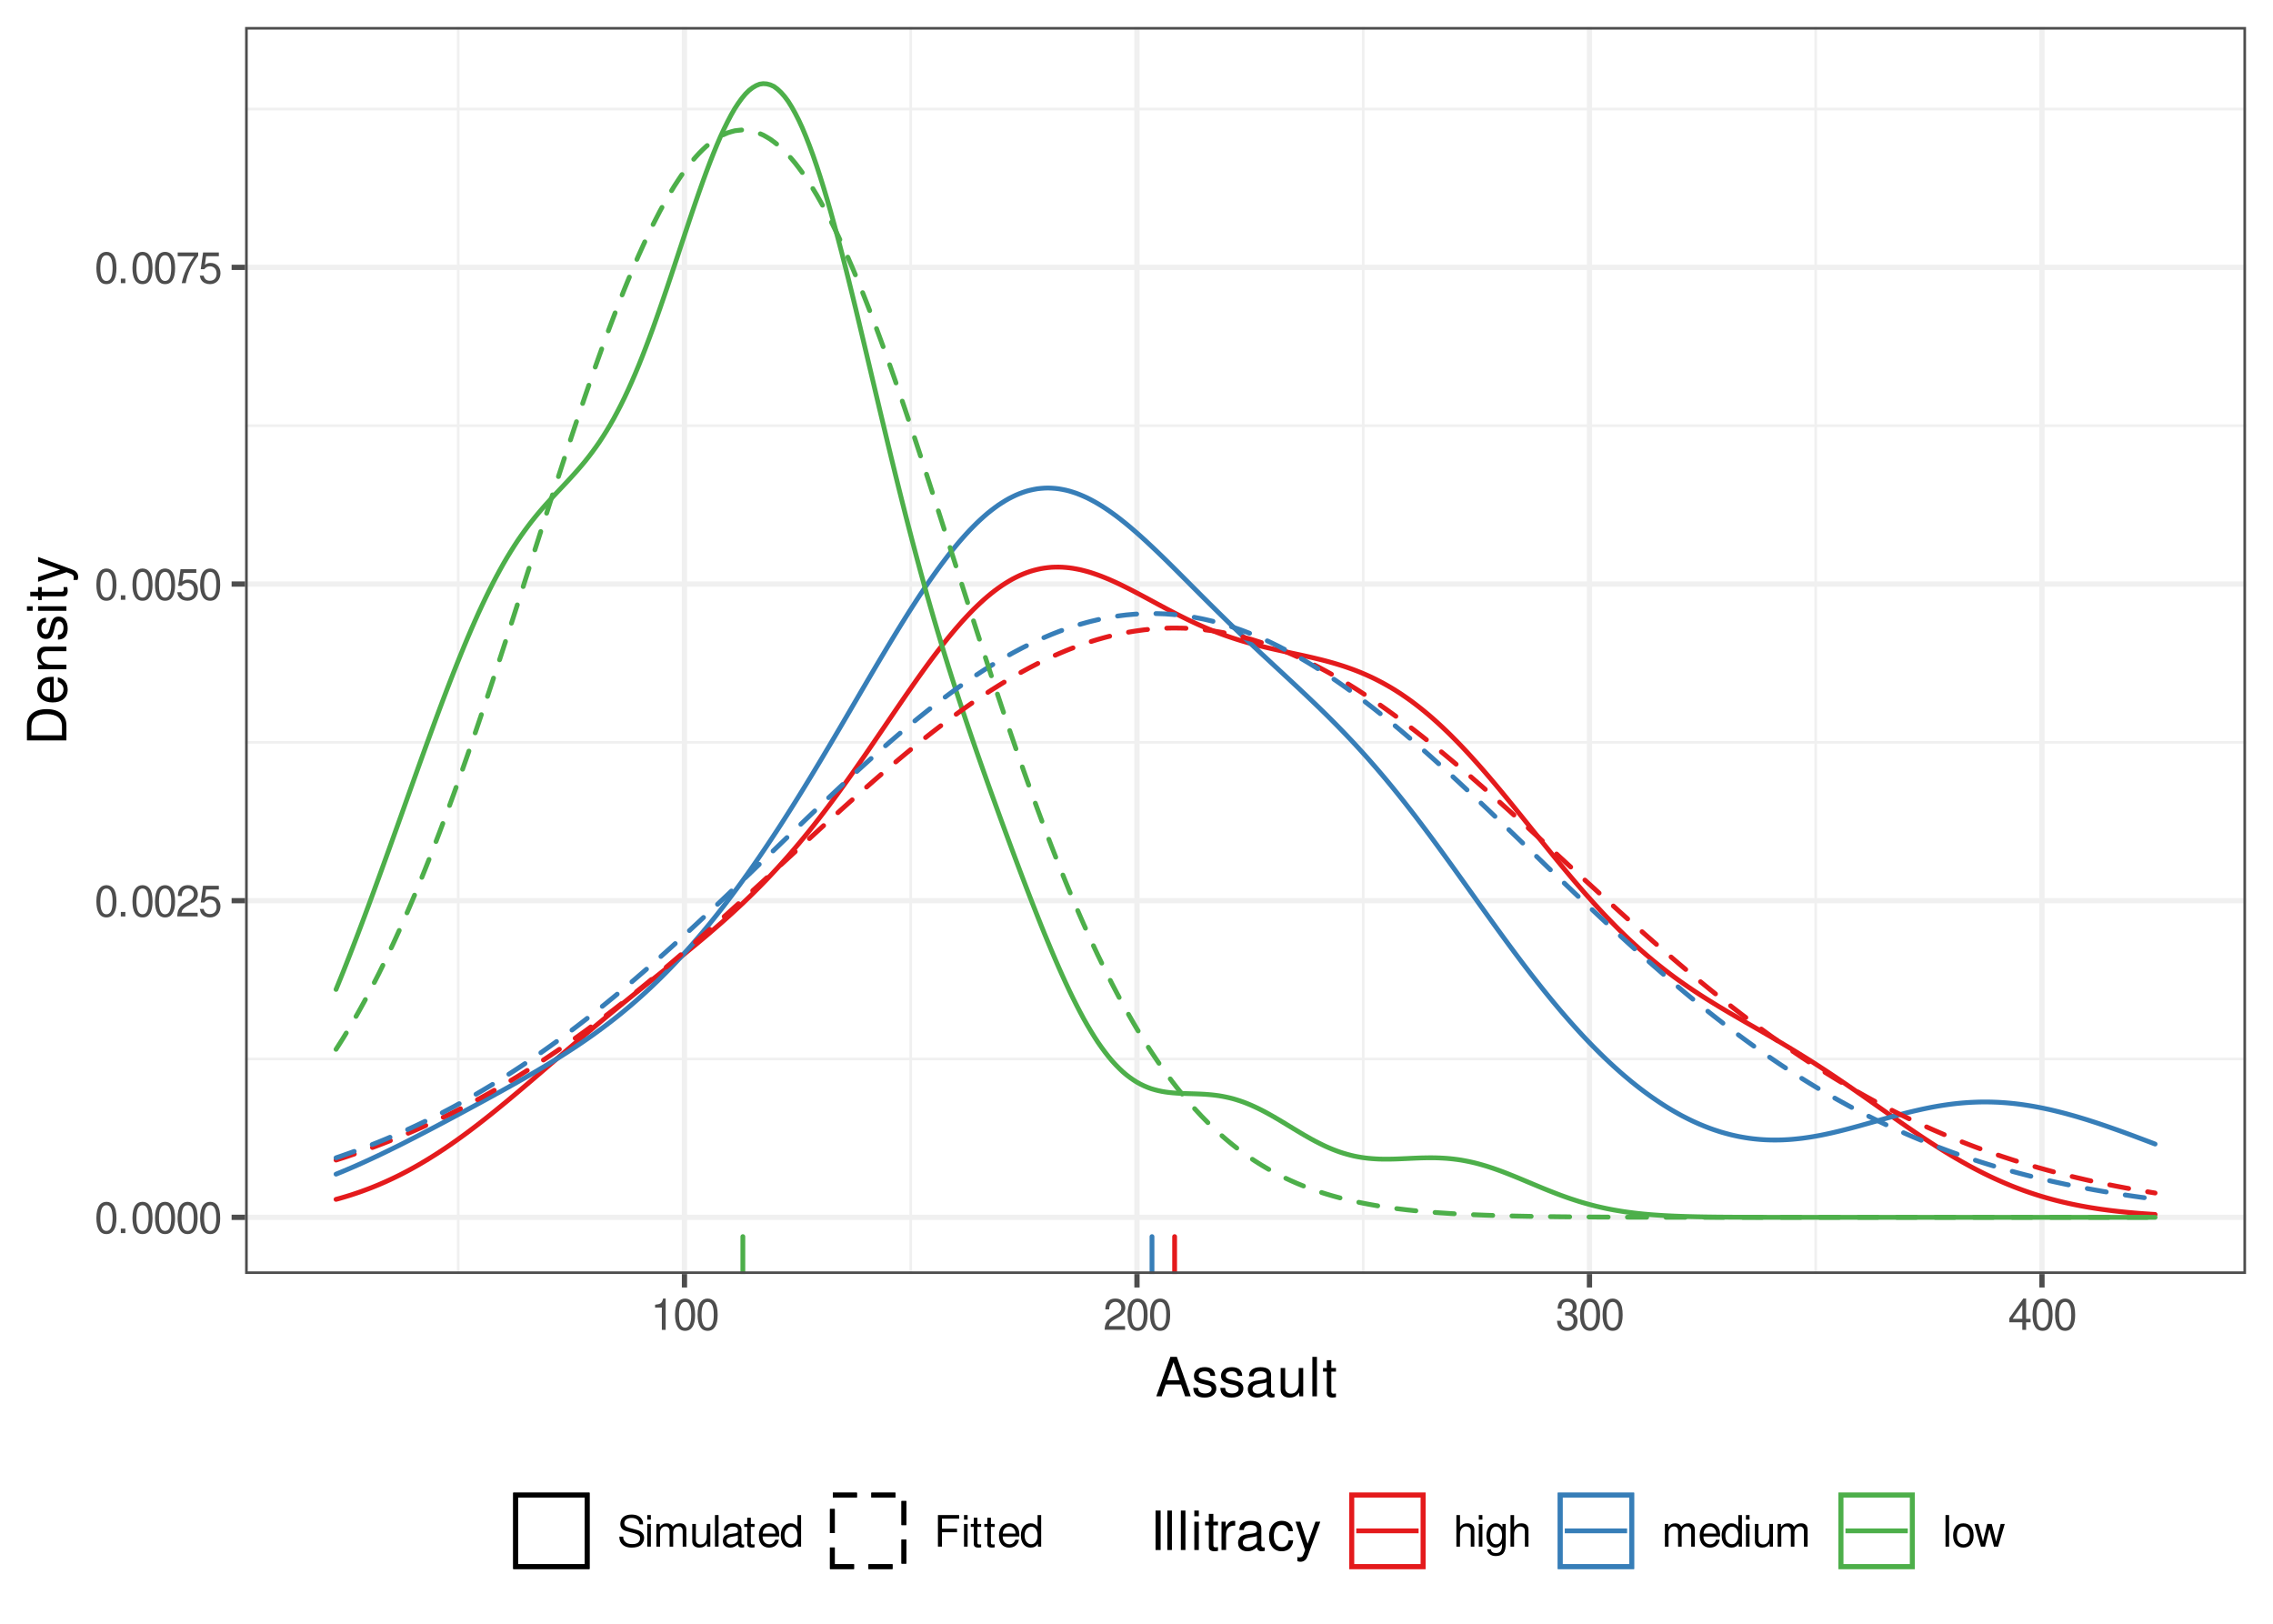 <?xml version="1.0" encoding="UTF-8"?>
<svg xmlns="http://www.w3.org/2000/svg" xmlns:xlink="http://www.w3.org/1999/xlink" width="504" height="360" viewBox="0 0 504 360">
<defs>
<g>
<g id="glyph-0-0">
</g>
<g id="glyph-0-1">
<path d="M 2.641 -6.938 C 2 -6.938 1.422 -6.656 1.078 -6.172 C 0.641 -5.562 0.406 -4.641 0.406 -3.359 C 0.406 -1.016 1.188 0.219 2.641 0.219 C 4.078 0.219 4.859 -1.016 4.859 -3.297 C 4.859 -4.641 4.656 -5.547 4.203 -6.172 C 3.844 -6.656 3.281 -6.938 2.641 -6.938 Z M 2.641 -6.188 C 3.547 -6.188 4 -5.25 4 -3.375 C 4 -1.406 3.562 -0.484 2.625 -0.484 C 1.734 -0.484 1.281 -1.438 1.281 -3.344 C 1.281 -5.25 1.734 -6.188 2.641 -6.188 Z M 2.641 -6.188 "/>
</g>
<g id="glyph-0-2">
<path d="M 1.828 -1 L 0.828 -1 L 0.828 0 L 1.828 0 Z M 1.828 -1 "/>
</g>
<g id="glyph-0-3">
<path d="M 4.859 -0.828 L 1.281 -0.828 C 1.359 -1.406 1.672 -1.781 2.5 -2.281 L 3.469 -2.828 C 4.406 -3.344 4.906 -4.062 4.906 -4.906 C 4.906 -5.484 4.672 -6.031 4.266 -6.406 C 3.859 -6.766 3.375 -6.938 2.719 -6.938 C 1.859 -6.938 1.219 -6.625 0.844 -6.031 C 0.609 -5.672 0.5 -5.234 0.484 -4.531 L 1.328 -4.531 C 1.359 -5.016 1.406 -5.281 1.531 -5.516 C 1.75 -5.938 2.188 -6.203 2.703 -6.203 C 3.469 -6.203 4.031 -5.641 4.031 -4.891 C 4.031 -4.344 3.719 -3.859 3.125 -3.516 L 2.234 -3 C 0.812 -2.172 0.406 -1.531 0.328 -0.016 L 4.859 -0.016 Z M 4.859 -0.828 "/>
</g>
<g id="glyph-0-4">
<path d="M 4.562 -6.797 L 1.062 -6.797 L 0.547 -3.094 L 1.328 -3.094 C 1.719 -3.562 2.047 -3.734 2.578 -3.734 C 3.484 -3.734 4.062 -3.109 4.062 -2.094 C 4.062 -1.125 3.484 -0.531 2.578 -0.531 C 1.828 -0.531 1.375 -0.906 1.188 -1.672 L 0.328 -1.672 C 0.453 -1.109 0.547 -0.844 0.75 -0.594 C 1.125 -0.078 1.828 0.219 2.594 0.219 C 3.969 0.219 4.922 -0.781 4.922 -2.219 C 4.922 -3.562 4.031 -4.484 2.719 -4.484 C 2.25 -4.484 1.859 -4.359 1.469 -4.062 L 1.734 -5.969 L 4.562 -5.969 Z M 4.562 -6.797 "/>
</g>
<g id="glyph-0-5">
<path d="M 4.984 -6.797 L 0.438 -6.797 L 0.438 -5.969 L 4.109 -5.969 C 2.5 -3.656 1.828 -2.234 1.328 0 L 2.219 0 C 2.594 -2.172 3.453 -4.047 4.984 -6.094 Z M 4.984 -6.797 "/>
</g>
<g id="glyph-0-6">
<path d="M 2.484 -4.938 L 2.484 0 L 3.328 0 L 3.328 -6.938 L 2.766 -6.938 C 2.469 -5.875 2.281 -5.734 0.984 -5.562 L 0.984 -4.938 Z M 2.484 -4.938 "/>
</g>
<g id="glyph-0-7">
<path d="M 2.125 -3.188 L 2.578 -3.188 C 3.5 -3.188 3.984 -2.766 3.984 -1.922 C 3.984 -1.062 3.469 -0.531 2.594 -0.531 C 1.656 -0.531 1.203 -1 1.156 -2.016 L 0.312 -2.016 C 0.344 -1.453 0.438 -1.094 0.609 -0.781 C 0.953 -0.109 1.625 0.219 2.547 0.219 C 3.953 0.219 4.859 -0.625 4.859 -1.938 C 4.859 -2.828 4.516 -3.297 3.703 -3.594 C 4.344 -3.844 4.656 -4.328 4.656 -5.031 C 4.656 -6.219 3.875 -6.938 2.578 -6.938 C 1.203 -6.938 0.484 -6.172 0.453 -4.703 L 1.297 -4.703 C 1.312 -5.125 1.344 -5.359 1.453 -5.578 C 1.641 -5.969 2.062 -6.203 2.594 -6.203 C 3.344 -6.203 3.797 -5.75 3.797 -5 C 3.797 -4.516 3.609 -4.219 3.25 -4.047 C 3.016 -3.953 2.703 -3.922 2.125 -3.906 Z M 2.125 -3.188 "/>
</g>
<g id="glyph-0-8">
<path d="M 3.141 -1.672 L 3.141 0 L 3.984 0 L 3.984 -1.672 L 4.984 -1.672 L 4.984 -2.438 L 3.984 -2.438 L 3.984 -6.938 L 3.359 -6.938 L 0.266 -2.578 L 0.266 -1.672 Z M 3.141 -2.438 L 1 -2.438 L 3.141 -5.5 Z M 3.141 -2.438 "/>
</g>
<g id="glyph-0-9">
<path d="M 5.719 -4.938 C 5.719 -5.422 5.688 -5.562 5.531 -5.875 C 5.156 -6.688 4.344 -7.109 3.156 -7.109 C 1.625 -7.109 0.672 -6.328 0.672 -5.062 C 0.672 -4.203 1.125 -3.672 2.047 -3.422 L 3.781 -2.969 C 4.672 -2.734 5.062 -2.375 5.062 -1.828 C 5.062 -1.453 4.859 -1.078 4.562 -0.859 C 4.281 -0.656 3.844 -0.562 3.281 -0.562 C 2.516 -0.562 2 -0.75 1.672 -1.156 C 1.406 -1.453 1.297 -1.797 1.312 -2.219 L 0.453 -2.219 C 0.469 -1.578 0.594 -1.156 0.875 -0.781 C 1.359 -0.109 2.156 0.219 3.219 0.219 C 4.062 0.219 4.734 0.031 5.188 -0.312 C 5.656 -0.688 5.953 -1.312 5.953 -1.922 C 5.953 -2.781 5.422 -3.422 4.469 -3.672 L 2.719 -4.141 C 1.875 -4.375 1.562 -4.641 1.562 -5.188 C 1.562 -5.891 2.188 -6.359 3.125 -6.359 C 4.234 -6.359 4.859 -5.859 4.875 -4.938 Z M 5.719 -4.938 "/>
</g>
<g id="glyph-0-10">
<path d="M 1.438 -5.031 L 0.641 -5.031 L 0.641 0 L 1.438 0 Z M 1.438 -7 L 0.641 -7 L 0.641 -5.984 L 1.438 -5.984 Z M 1.438 -7 "/>
</g>
<g id="glyph-0-11">
<path d="M 0.672 -5.031 L 0.672 0 L 1.484 0 L 1.484 -3.156 C 1.484 -3.891 2 -4.469 2.656 -4.469 C 3.25 -4.469 3.594 -4.109 3.594 -3.469 L 3.594 0 L 4.391 0 L 4.391 -3.156 C 4.391 -3.891 4.922 -4.469 5.578 -4.469 C 6.156 -4.469 6.5 -4.094 6.5 -3.469 L 6.5 0 L 7.312 0 L 7.312 -3.766 C 7.312 -4.672 6.797 -5.172 5.859 -5.172 C 5.188 -5.172 4.781 -4.969 4.312 -4.406 C 4.016 -4.938 3.609 -5.172 2.953 -5.172 C 2.281 -5.172 1.828 -4.922 1.406 -4.312 L 1.406 -5.031 Z M 0.672 -5.031 "/>
</g>
<g id="glyph-0-12">
<path d="M 4.625 0 L 4.625 -5.031 L 3.828 -5.031 L 3.828 -2.172 C 3.828 -1.156 3.297 -0.484 2.453 -0.484 C 1.828 -0.484 1.422 -0.859 1.422 -1.469 L 1.422 -5.031 L 0.625 -5.031 L 0.625 -1.156 C 0.625 -0.312 1.25 0.219 2.219 0.219 C 2.969 0.219 3.438 -0.031 3.906 -0.703 L 3.906 0 Z M 4.625 0 "/>
</g>
<g id="glyph-0-13">
<path d="M 1.453 -7 L 0.656 -7 L 0.656 0 L 1.453 0 Z M 1.453 -7 "/>
</g>
<g id="glyph-0-14">
<path d="M 5.125 -0.469 C 5.047 -0.453 5.016 -0.453 4.953 -0.453 C 4.688 -0.453 4.531 -0.594 4.531 -0.844 L 4.531 -3.797 C 4.531 -4.688 3.875 -5.172 2.641 -5.172 C 1.906 -5.172 1.312 -4.953 0.969 -4.578 C 0.734 -4.328 0.641 -4.031 0.625 -3.547 L 1.422 -3.547 C 1.5 -4.156 1.859 -4.438 2.609 -4.438 C 3.344 -4.438 3.734 -4.156 3.734 -3.688 L 3.734 -3.469 C 3.719 -3.125 3.547 -3 2.891 -2.922 C 1.766 -2.766 1.594 -2.734 1.281 -2.609 C 0.703 -2.359 0.406 -1.922 0.406 -1.266 C 0.406 -0.359 1.031 0.219 2.047 0.219 C 2.688 0.219 3.188 0 3.766 -0.516 C 3.812 0 4.062 0.219 4.578 0.219 C 4.766 0.219 4.859 0.203 5.125 0.141 Z M 3.734 -1.578 C 3.734 -1.312 3.656 -1.156 3.422 -0.938 C 3.094 -0.641 2.703 -0.484 2.219 -0.484 C 1.609 -0.484 1.234 -0.781 1.234 -1.281 C 1.234 -1.812 1.578 -2.078 2.453 -2.203 C 3.297 -2.328 3.469 -2.359 3.734 -2.484 Z M 3.734 -1.578 "/>
</g>
<g id="glyph-0-15">
<path d="M 2.438 -5.031 L 1.609 -5.031 L 1.609 -6.406 L 0.812 -6.406 L 0.812 -5.031 L 0.141 -5.031 L 0.141 -4.375 L 0.812 -4.375 L 0.812 -0.578 C 0.812 -0.062 1.156 0.219 1.781 0.219 C 2 0.219 2.172 0.203 2.438 0.156 L 2.438 -0.516 C 2.328 -0.484 2.219 -0.484 2.047 -0.484 C 1.703 -0.484 1.609 -0.578 1.609 -0.938 L 1.609 -4.375 L 2.438 -4.375 Z M 2.438 -5.031 "/>
</g>
<g id="glyph-0-16">
<path d="M 4.922 -2.25 C 4.922 -3.016 4.859 -3.469 4.719 -3.844 C 4.391 -4.672 3.625 -5.172 2.688 -5.172 C 1.281 -5.172 0.391 -4.109 0.391 -2.453 C 0.391 -0.781 1.25 0.219 2.672 0.219 C 3.812 0.219 4.609 -0.438 4.812 -1.531 L 4.016 -1.531 C 3.797 -0.859 3.344 -0.516 2.703 -0.516 C 2.188 -0.516 1.75 -0.75 1.484 -1.172 C 1.297 -1.453 1.234 -1.75 1.219 -2.25 Z M 1.234 -2.891 C 1.312 -3.828 1.875 -4.438 2.672 -4.438 C 3.484 -4.438 4.062 -3.797 4.062 -2.891 Z M 1.234 -2.891 "/>
</g>
<g id="glyph-0-17">
<path d="M 4.75 -7 L 3.953 -7 L 3.953 -4.391 C 3.609 -4.906 3.078 -5.172 2.406 -5.172 C 1.109 -5.172 0.25 -4.125 0.25 -2.516 C 0.25 -0.828 1.078 0.219 2.438 0.219 C 3.125 0.219 3.609 -0.031 4.031 -0.656 L 4.031 0 L 4.75 0 Z M 2.547 -4.422 C 3.406 -4.422 3.953 -3.672 3.953 -2.453 C 3.953 -1.297 3.391 -0.531 2.547 -0.531 C 1.672 -0.531 1.078 -1.312 1.078 -2.469 C 1.078 -3.641 1.672 -4.422 2.547 -4.422 Z M 2.547 -4.422 "/>
</g>
<g id="glyph-0-18">
<path d="M 1.75 -3.188 L 5.094 -3.188 L 5.094 -3.969 L 1.75 -3.969 L 1.75 -6.203 L 5.562 -6.203 L 5.562 -7 L 0.859 -7 L 0.859 0 L 1.75 0 Z M 1.75 -3.188 "/>
</g>
<g id="glyph-0-19">
<path d="M 0.672 -7 L 0.672 0 L 1.469 0 L 1.469 -2.766 C 1.469 -3.797 2 -4.469 2.828 -4.469 C 3.094 -4.469 3.344 -4.391 3.547 -4.25 C 3.766 -4.078 3.859 -3.844 3.859 -3.484 L 3.859 0 L 4.656 0 L 4.656 -3.797 C 4.656 -4.641 4.062 -5.172 3.078 -5.172 C 2.375 -5.172 1.938 -4.953 1.469 -4.344 L 1.469 -7 Z M 0.672 -7 "/>
</g>
<g id="glyph-0-20">
<path d="M 3.875 -5.031 L 3.875 -4.297 C 3.469 -4.906 3.031 -5.172 2.391 -5.172 C 1.188 -5.172 0.328 -4.031 0.328 -2.422 C 0.328 -1.578 0.531 -0.969 0.969 -0.453 C 1.344 -0.016 1.828 0.219 2.344 0.219 C 2.938 0.219 3.375 -0.047 3.797 -0.688 L 3.797 -0.422 C 3.797 0.922 3.422 1.422 2.422 1.422 C 1.75 1.422 1.391 1.156 1.312 0.578 L 0.5 0.578 C 0.578 1.5 1.312 2.094 2.406 2.094 C 3.141 2.094 3.766 1.859 4.094 1.453 C 4.469 0.984 4.609 0.359 4.609 -0.828 L 4.609 -5.031 Z M 2.469 -4.438 C 3.312 -4.438 3.797 -3.719 3.797 -2.453 C 3.797 -1.234 3.312 -0.516 2.469 -0.516 C 1.656 -0.516 1.172 -1.234 1.172 -2.469 C 1.172 -3.703 1.656 -4.438 2.469 -4.438 Z M 2.469 -4.438 "/>
</g>
<g id="glyph-0-21">
<path d="M 2.609 -5.172 C 1.188 -5.172 0.344 -4.156 0.344 -2.469 C 0.344 -0.781 1.188 0.219 2.625 0.219 C 4.031 0.219 4.891 -0.781 4.891 -2.438 C 4.891 -4.188 4.062 -5.172 2.609 -5.172 Z M 2.625 -4.438 C 3.516 -4.438 4.062 -3.688 4.062 -2.453 C 4.062 -1.25 3.5 -0.516 2.625 -0.516 C 1.734 -0.516 1.188 -1.25 1.188 -2.469 C 1.188 -3.688 1.734 -4.438 2.625 -4.438 Z M 2.625 -4.438 "/>
</g>
<g id="glyph-0-22">
<path d="M 5.312 0 L 6.797 -5.031 L 5.891 -5.031 L 4.891 -1.109 L 3.906 -5.031 L 2.922 -5.031 L 1.969 -1.109 L 0.938 -5.031 L 0.062 -5.031 L 1.516 0 L 2.422 0 L 3.391 -3.938 L 4.406 0 Z M 5.312 0 "/>
</g>
<g id="glyph-1-0">
</g>
<g id="glyph-1-1">
<path d="M 5.688 -2.625 L 6.594 0 L 7.844 0 L 4.766 -8.75 L 3.328 -8.75 L 0.203 0 L 1.391 0 L 2.312 -2.625 Z M 5.375 -3.562 L 2.594 -3.562 L 4.031 -7.547 Z M 5.375 -3.562 "/>
</g>
<g id="glyph-1-2">
<path d="M 5.25 -4.531 C 5.25 -5.766 4.422 -6.469 2.969 -6.469 C 1.516 -6.469 0.562 -5.719 0.562 -4.547 C 0.562 -3.562 1.062 -3.094 2.562 -2.734 L 3.484 -2.516 C 4.188 -2.344 4.469 -2.094 4.469 -1.641 C 4.469 -1.047 3.875 -0.641 3 -0.641 C 2.453 -0.641 2 -0.797 1.75 -1.062 C 1.594 -1.25 1.531 -1.422 1.469 -1.875 L 0.406 -1.875 C 0.453 -0.422 1.266 0.281 2.922 0.281 C 4.5 0.281 5.516 -0.5 5.516 -1.719 C 5.516 -2.656 4.984 -3.172 3.734 -3.469 L 2.766 -3.703 C 1.953 -3.891 1.609 -4.156 1.609 -4.594 C 1.609 -5.188 2.125 -5.547 2.938 -5.547 C 3.75 -5.547 4.172 -5.203 4.203 -4.531 Z M 5.25 -4.531 "/>
</g>
<g id="glyph-1-3">
<path d="M 6.422 -0.594 C 6.312 -0.562 6.266 -0.562 6.203 -0.562 C 5.859 -0.562 5.656 -0.75 5.656 -1.062 L 5.656 -4.75 C 5.656 -5.875 4.844 -6.469 3.297 -6.469 C 2.375 -6.469 1.641 -6.203 1.219 -5.734 C 0.922 -5.406 0.797 -5.047 0.781 -4.422 L 1.781 -4.422 C 1.875 -5.203 2.328 -5.547 3.266 -5.547 C 4.172 -5.547 4.672 -5.203 4.672 -4.609 L 4.672 -4.344 C 4.656 -3.906 4.438 -3.75 3.625 -3.641 C 2.203 -3.469 1.984 -3.422 1.609 -3.266 C 0.875 -2.953 0.5 -2.406 0.5 -1.578 C 0.5 -0.438 1.297 0.281 2.562 0.281 C 3.359 0.281 4 0 4.703 -0.641 C 4.781 0 5.094 0.281 5.734 0.281 C 5.953 0.281 6.078 0.25 6.422 0.172 Z M 4.672 -1.984 C 4.672 -1.641 4.578 -1.438 4.266 -1.156 C 3.859 -0.797 3.375 -0.594 2.781 -0.594 C 2 -0.594 1.547 -0.969 1.547 -1.609 C 1.547 -2.266 1.984 -2.609 3.062 -2.766 C 4.125 -2.906 4.328 -2.953 4.672 -3.109 Z M 4.672 -1.984 "/>
</g>
<g id="glyph-1-4">
<path d="M 5.781 0 L 5.781 -6.281 L 4.781 -6.281 L 4.781 -2.719 C 4.781 -1.438 4.109 -0.594 3.078 -0.594 C 2.281 -0.594 1.781 -1.078 1.781 -1.844 L 1.781 -6.281 L 0.781 -6.281 L 0.781 -1.438 C 0.781 -0.391 1.562 0.281 2.781 0.281 C 3.703 0.281 4.297 -0.047 4.891 -0.875 L 4.891 0 Z M 5.781 0 "/>
</g>
<g id="glyph-1-5">
<path d="M 1.828 -8.75 L 0.812 -8.75 L 0.812 0 L 1.828 0 Z M 1.828 -8.75 "/>
</g>
<g id="glyph-1-6">
<path d="M 3.047 -6.281 L 2.016 -6.281 L 2.016 -8.016 L 1.016 -8.016 L 1.016 -6.281 L 0.172 -6.281 L 0.172 -5.469 L 1.016 -5.469 L 1.016 -0.719 C 1.016 -0.078 1.453 0.281 2.234 0.281 C 2.5 0.281 2.719 0.25 3.047 0.188 L 3.047 -0.641 C 2.906 -0.609 2.766 -0.594 2.562 -0.594 C 2.141 -0.594 2.016 -0.719 2.016 -1.156 L 2.016 -5.469 L 3.047 -5.469 Z M 3.047 -6.281 "/>
</g>
<g id="glyph-1-7">
<path d="M 2.328 -8.75 L 1.203 -8.75 L 1.203 0 L 2.328 0 Z M 2.328 -8.75 "/>
</g>
<g id="glyph-1-8">
<path d="M 1.797 -6.281 L 0.797 -6.281 L 0.797 0 L 1.797 0 Z M 1.797 -8.75 L 0.797 -8.75 L 0.797 -7.484 L 1.797 -7.484 Z M 1.797 -8.75 "/>
</g>
<g id="glyph-1-9">
<path d="M 0.828 -6.281 L 0.828 0 L 1.844 0 L 1.844 -3.266 C 1.844 -4.781 2.469 -5.453 3.859 -5.406 L 3.859 -6.438 C 3.688 -6.453 3.594 -6.469 3.469 -6.469 C 2.812 -6.469 2.328 -6.078 1.75 -5.141 L 1.75 -6.281 Z M 0.828 -6.281 "/>
</g>
<g id="glyph-1-10">
<path d="M 5.656 -4.172 C 5.609 -4.781 5.469 -5.188 5.234 -5.531 C 4.797 -6.125 4.047 -6.469 3.172 -6.469 C 1.469 -6.469 0.375 -5.125 0.375 -3.031 C 0.375 -1.016 1.453 0.281 3.156 0.281 C 4.656 0.281 5.609 -0.625 5.719 -2.156 L 4.719 -2.156 C 4.547 -1.156 4.031 -0.641 3.188 -0.641 C 2.078 -0.641 1.422 -1.547 1.422 -3.031 C 1.422 -4.609 2.062 -5.547 3.156 -5.547 C 4 -5.547 4.531 -5.047 4.641 -4.172 Z M 5.656 -4.172 "/>
</g>
<g id="glyph-1-11">
<path d="M 4.656 -6.281 L 2.922 -1.391 L 1.312 -6.281 L 0.234 -6.281 L 2.359 0.031 L 1.984 1.016 C 1.812 1.469 1.594 1.625 1.172 1.625 C 1.016 1.625 0.859 1.609 0.641 1.562 L 0.641 2.453 C 0.859 2.562 1.062 2.609 1.312 2.609 C 1.641 2.609 1.984 2.516 2.25 2.312 C 2.562 2.094 2.75 1.828 2.938 1.312 L 5.734 -6.281 Z M 4.656 -6.281 "/>
</g>
<g id="glyph-2-0">
</g>
<g id="glyph-2-1">
<path d="M 0 -1.062 L 0 -4.438 C 0 -6.641 -1.656 -8 -4.375 -8 C -7.094 -8 -8.75 -6.656 -8.75 -4.438 L -8.75 -1.062 Z M -0.984 -2.188 L -7.766 -2.188 L -7.766 -4.25 C -7.766 -5.969 -6.594 -6.891 -4.375 -6.891 C -2.141 -6.891 -0.984 -5.969 -0.984 -4.25 Z M -0.984 -2.188 "/>
</g>
<g id="glyph-2-2">
<path d="M -2.812 -6.156 C -3.766 -6.156 -4.344 -6.078 -4.812 -5.906 C -5.844 -5.5 -6.469 -4.531 -6.469 -3.359 C -6.469 -1.609 -5.141 -0.484 -3.062 -0.484 C -0.984 -0.484 0.281 -1.562 0.281 -3.344 C 0.281 -4.781 -0.547 -5.766 -1.906 -6.031 L -1.906 -5.016 C -1.078 -4.734 -0.641 -4.172 -0.641 -3.375 C -0.641 -2.734 -0.938 -2.203 -1.469 -1.859 C -1.828 -1.625 -2.188 -1.531 -2.812 -1.531 Z M -3.625 -1.547 C -4.781 -1.625 -5.547 -2.344 -5.547 -3.344 C -5.547 -4.375 -4.75 -5.078 -3.625 -5.078 Z M -3.625 -1.547 "/>
</g>
<g id="glyph-2-3">
<path d="M -6.281 -0.844 L 0 -0.844 L 0 -1.844 L -3.469 -1.844 C -4.75 -1.844 -5.594 -2.516 -5.594 -3.547 C -5.594 -4.344 -5.109 -4.844 -4.359 -4.844 L 0 -4.844 L 0 -5.844 L -4.75 -5.844 C -5.797 -5.844 -6.469 -5.062 -6.469 -3.859 C -6.469 -2.922 -6.109 -2.312 -5.234 -1.766 L -6.281 -1.766 Z M -6.281 -0.844 "/>
</g>
<g id="glyph-2-4">
<path d="M -4.531 -5.25 C -5.766 -5.25 -6.469 -4.422 -6.469 -2.969 C -6.469 -1.516 -5.719 -0.562 -4.547 -0.562 C -3.562 -0.562 -3.094 -1.062 -2.734 -2.562 L -2.516 -3.484 C -2.344 -4.188 -2.094 -4.469 -1.641 -4.469 C -1.047 -4.469 -0.641 -3.875 -0.641 -3 C -0.641 -2.453 -0.797 -2 -1.062 -1.75 C -1.25 -1.594 -1.422 -1.531 -1.875 -1.469 L -1.875 -0.406 C -0.422 -0.453 0.281 -1.266 0.281 -2.922 C 0.281 -4.5 -0.5 -5.516 -1.719 -5.516 C -2.656 -5.516 -3.172 -4.984 -3.469 -3.734 L -3.703 -2.766 C -3.891 -1.953 -4.156 -1.609 -4.594 -1.609 C -5.188 -1.609 -5.547 -2.125 -5.547 -2.938 C -5.547 -3.75 -5.203 -4.172 -4.531 -4.203 Z M -4.531 -5.25 "/>
</g>
<g id="glyph-2-5">
<path d="M -6.281 -1.797 L -6.281 -0.797 L 0 -0.797 L 0 -1.797 Z M -8.75 -1.797 L -8.75 -0.797 L -7.484 -0.797 L -7.484 -1.797 Z M -8.75 -1.797 "/>
</g>
<g id="glyph-2-6">
<path d="M -6.281 -3.047 L -6.281 -2.016 L -8.016 -2.016 L -8.016 -1.016 L -6.281 -1.016 L -6.281 -0.172 L -5.469 -0.172 L -5.469 -1.016 L -0.719 -1.016 C -0.078 -1.016 0.281 -1.453 0.281 -2.234 C 0.281 -2.5 0.25 -2.719 0.188 -3.047 L -0.641 -3.047 C -0.609 -2.906 -0.594 -2.766 -0.594 -2.562 C -0.594 -2.141 -0.719 -2.016 -1.156 -2.016 L -5.469 -2.016 L -5.469 -3.047 Z M -6.281 -3.047 "/>
</g>
<g id="glyph-2-7">
<path d="M -6.281 -4.656 L -1.391 -2.922 L -6.281 -1.312 L -6.281 -0.234 L 0.031 -2.359 L 1.016 -1.984 C 1.469 -1.812 1.625 -1.594 1.625 -1.172 C 1.625 -1.016 1.609 -0.859 1.562 -0.641 L 2.453 -0.641 C 2.562 -0.859 2.609 -1.062 2.609 -1.312 C 2.609 -1.641 2.516 -1.984 2.312 -2.25 C 2.094 -2.562 1.828 -2.75 1.312 -2.938 L -6.281 -5.734 Z M -6.281 -4.656 "/>
</g>
</g>
<clipPath id="clip-0">
<path clip-rule="nonzero" d="M 54.348 5.977 L 498.023 5.977 L 498.023 282.461 L 54.348 282.461 Z M 54.348 5.977 "/>
</clipPath>
<clipPath id="clip-1">
<path clip-rule="nonzero" d="M 54.348 234 L 498.023 234 L 498.023 236 L 54.348 236 Z M 54.348 234 "/>
</clipPath>
<clipPath id="clip-2">
<path clip-rule="nonzero" d="M 54.348 164 L 498.023 164 L 498.023 165 L 54.348 165 Z M 54.348 164 "/>
</clipPath>
<clipPath id="clip-3">
<path clip-rule="nonzero" d="M 54.348 94 L 498.023 94 L 498.023 95 L 54.348 95 Z M 54.348 94 "/>
</clipPath>
<clipPath id="clip-4">
<path clip-rule="nonzero" d="M 54.348 23 L 498.023 23 L 498.023 25 L 54.348 25 Z M 54.348 23 "/>
</clipPath>
<clipPath id="clip-5">
<path clip-rule="nonzero" d="M 101 5.977 L 102 5.977 L 102 282.461 L 101 282.461 Z M 101 5.977 "/>
</clipPath>
<clipPath id="clip-6">
<path clip-rule="nonzero" d="M 201 5.977 L 203 5.977 L 203 282.461 L 201 282.461 Z M 201 5.977 "/>
</clipPath>
<clipPath id="clip-7">
<path clip-rule="nonzero" d="M 301 5.977 L 303 5.977 L 303 282.461 L 301 282.461 Z M 301 5.977 "/>
</clipPath>
<clipPath id="clip-8">
<path clip-rule="nonzero" d="M 402 5.977 L 403 5.977 L 403 282.461 L 402 282.461 Z M 402 5.977 "/>
</clipPath>
<clipPath id="clip-9">
<path clip-rule="nonzero" d="M 54.348 269 L 498.023 269 L 498.023 271 L 54.348 271 Z M 54.348 269 "/>
</clipPath>
<clipPath id="clip-10">
<path clip-rule="nonzero" d="M 54.348 199 L 498.023 199 L 498.023 201 L 54.348 201 Z M 54.348 199 "/>
</clipPath>
<clipPath id="clip-11">
<path clip-rule="nonzero" d="M 54.348 128 L 498.023 128 L 498.023 131 L 54.348 131 Z M 54.348 128 "/>
</clipPath>
<clipPath id="clip-12">
<path clip-rule="nonzero" d="M 54.348 58 L 498.023 58 L 498.023 60 L 54.348 60 Z M 54.348 58 "/>
</clipPath>
<clipPath id="clip-13">
<path clip-rule="nonzero" d="M 151 5.977 L 153 5.977 L 153 282.461 L 151 282.461 Z M 151 5.977 "/>
</clipPath>
<clipPath id="clip-14">
<path clip-rule="nonzero" d="M 251 5.977 L 253 5.977 L 253 282.461 L 251 282.461 Z M 251 5.977 "/>
</clipPath>
<clipPath id="clip-15">
<path clip-rule="nonzero" d="M 351 5.977 L 354 5.977 L 354 282.461 L 351 282.461 Z M 351 5.977 "/>
</clipPath>
<clipPath id="clip-16">
<path clip-rule="nonzero" d="M 452 5.977 L 454 5.977 L 454 282.461 L 452 282.461 Z M 452 5.977 "/>
</clipPath>
<clipPath id="clip-17">
<path clip-rule="nonzero" d="M 259 273 L 261 273 L 261 282.461 L 259 282.461 Z M 259 273 "/>
</clipPath>
<clipPath id="clip-18">
<path clip-rule="nonzero" d="M 254 273 L 256 273 L 256 282.461 L 254 282.461 Z M 254 273 "/>
</clipPath>
<clipPath id="clip-19">
<path clip-rule="nonzero" d="M 164 273 L 166 273 L 166 282.461 L 164 282.461 Z M 164 273 "/>
</clipPath>
<clipPath id="clip-20">
<path clip-rule="nonzero" d="M 54.348 5.977 L 498.023 5.977 L 498.023 282.461 L 54.348 282.461 Z M 54.348 5.977 "/>
</clipPath>
</defs>
<rect x="-50.4" y="-36" width="604.8" height="432" fill="rgb(100%, 100%, 100%)" fill-opacity="1"/>
<rect x="-50.4" y="-36" width="604.8" height="432" fill="rgb(100%, 100%, 100%)" fill-opacity="1"/>
<path fill="none" stroke-width="1.164" stroke-linecap="round" stroke-linejoin="round" stroke="rgb(100%, 100%, 100%)" stroke-opacity="1" stroke-miterlimit="10" d="M 0 360 L 504 360 L 504 0 L 0 0 Z M 0 360 "/>
<g clip-path="url(#clip-0)">
<path fill-rule="nonzero" fill="rgb(100%, 100%, 100%)" fill-opacity="1" d="M 54.348 282.465 L 498.023 282.465 L 498.023 5.98 L 54.348 5.98 Z M 54.348 282.465 "/>
</g>
<g clip-path="url(#clip-1)">
<path fill="none" stroke-width="0.582" stroke-linecap="butt" stroke-linejoin="round" stroke="rgb(94.118%, 94.118%, 94.118%)" stroke-opacity="1" stroke-miterlimit="10" d="M 54.348 234.793 L 498.023 234.793 "/>
</g>
<g clip-path="url(#clip-2)">
<path fill="none" stroke-width="0.582" stroke-linecap="butt" stroke-linejoin="round" stroke="rgb(94.118%, 94.118%, 94.118%)" stroke-opacity="1" stroke-miterlimit="10" d="M 54.348 164.59 L 498.023 164.59 "/>
</g>
<g clip-path="url(#clip-3)">
<path fill="none" stroke-width="0.582" stroke-linecap="butt" stroke-linejoin="round" stroke="rgb(94.118%, 94.118%, 94.118%)" stroke-opacity="1" stroke-miterlimit="10" d="M 54.348 94.383 L 498.023 94.383 "/>
</g>
<g clip-path="url(#clip-4)">
<path fill="none" stroke-width="0.582" stroke-linecap="butt" stroke-linejoin="round" stroke="rgb(94.118%, 94.118%, 94.118%)" stroke-opacity="1" stroke-miterlimit="10" d="M 54.348 24.18 L 498.023 24.18 "/>
</g>
<g clip-path="url(#clip-5)">
<path fill="none" stroke-width="0.582" stroke-linecap="butt" stroke-linejoin="round" stroke="rgb(94.118%, 94.118%, 94.118%)" stroke-opacity="1" stroke-miterlimit="10" d="M 101.602 282.465 L 101.602 5.977 "/>
</g>
<g clip-path="url(#clip-6)">
<path fill="none" stroke-width="0.582" stroke-linecap="butt" stroke-linejoin="round" stroke="rgb(94.118%, 94.118%, 94.118%)" stroke-opacity="1" stroke-miterlimit="10" d="M 201.938 282.465 L 201.938 5.977 "/>
</g>
<g clip-path="url(#clip-7)">
<path fill="none" stroke-width="0.582" stroke-linecap="butt" stroke-linejoin="round" stroke="rgb(94.118%, 94.118%, 94.118%)" stroke-opacity="1" stroke-miterlimit="10" d="M 302.27 282.465 L 302.27 5.977 "/>
</g>
<g clip-path="url(#clip-8)">
<path fill="none" stroke-width="0.582" stroke-linecap="butt" stroke-linejoin="round" stroke="rgb(94.118%, 94.118%, 94.118%)" stroke-opacity="1" stroke-miterlimit="10" d="M 402.605 282.465 L 402.605 5.977 "/>
</g>
<g clip-path="url(#clip-9)">
<path fill="none" stroke-width="1.164" stroke-linecap="butt" stroke-linejoin="round" stroke="rgb(94.118%, 94.118%, 94.118%)" stroke-opacity="1" stroke-miterlimit="10" d="M 54.348 269.895 L 498.023 269.895 "/>
</g>
<g clip-path="url(#clip-10)">
<path fill="none" stroke-width="1.164" stroke-linecap="butt" stroke-linejoin="round" stroke="rgb(94.118%, 94.118%, 94.118%)" stroke-opacity="1" stroke-miterlimit="10" d="M 54.348 199.691 L 498.023 199.691 "/>
</g>
<g clip-path="url(#clip-11)">
<path fill="none" stroke-width="1.164" stroke-linecap="butt" stroke-linejoin="round" stroke="rgb(94.118%, 94.118%, 94.118%)" stroke-opacity="1" stroke-miterlimit="10" d="M 54.348 129.484 L 498.023 129.484 "/>
</g>
<g clip-path="url(#clip-12)">
<path fill="none" stroke-width="1.164" stroke-linecap="butt" stroke-linejoin="round" stroke="rgb(94.118%, 94.118%, 94.118%)" stroke-opacity="1" stroke-miterlimit="10" d="M 54.348 59.281 L 498.023 59.281 "/>
</g>
<g clip-path="url(#clip-13)">
<path fill="none" stroke-width="1.164" stroke-linecap="butt" stroke-linejoin="round" stroke="rgb(94.118%, 94.118%, 94.118%)" stroke-opacity="1" stroke-miterlimit="10" d="M 151.77 282.465 L 151.77 5.977 "/>
</g>
<g clip-path="url(#clip-14)">
<path fill="none" stroke-width="1.164" stroke-linecap="butt" stroke-linejoin="round" stroke="rgb(94.118%, 94.118%, 94.118%)" stroke-opacity="1" stroke-miterlimit="10" d="M 252.105 282.465 L 252.105 5.977 "/>
</g>
<g clip-path="url(#clip-15)">
<path fill="none" stroke-width="1.164" stroke-linecap="butt" stroke-linejoin="round" stroke="rgb(94.118%, 94.118%, 94.118%)" stroke-opacity="1" stroke-miterlimit="10" d="M 352.438 282.465 L 352.438 5.977 "/>
</g>
<g clip-path="url(#clip-16)">
<path fill="none" stroke-width="1.164" stroke-linecap="butt" stroke-linejoin="round" stroke="rgb(94.118%, 94.118%, 94.118%)" stroke-opacity="1" stroke-miterlimit="10" d="M 452.773 282.465 L 452.773 5.977 "/>
</g>
<path fill="none" stroke-width="1.067" stroke-linecap="round" stroke-linejoin="round" stroke="rgb(89.412%, 10.196%, 10.98%)" stroke-opacity="1" stroke-miterlimit="10" d="M 74.512 265.91 L 75.301 265.695 L 76.094 265.465 L 76.883 265.227 L 77.672 264.984 L 78.461 264.727 L 79.25 264.461 L 80.039 264.188 L 80.828 263.898 L 81.617 263.605 L 82.406 263.301 L 83.195 262.98 L 83.984 262.656 L 84.773 262.316 L 85.562 261.969 L 86.352 261.609 L 87.141 261.238 L 87.934 260.855 L 88.723 260.465 L 89.512 260.059 L 90.301 259.648 L 91.09 259.223 L 91.879 258.785 L 92.668 258.34 L 93.457 257.879 L 94.246 257.41 L 95.035 256.934 L 95.824 256.441 L 96.613 255.945 L 97.402 255.434 L 98.191 254.914 L 98.98 254.387 L 99.773 253.848 L 100.562 253.297 L 101.352 252.742 L 102.141 252.172 L 102.93 251.598 L 103.719 251.02 L 104.508 250.426 L 105.297 249.828 L 106.086 249.223 L 107.664 247.988 L 108.453 247.363 L 109.242 246.73 L 110.031 246.094 L 110.82 245.449 L 111.609 244.801 L 112.402 244.152 L 114.77 242.172 L 116.348 240.836 L 117.926 239.492 L 119.504 238.141 L 120.293 237.461 L 121.082 236.785 L 121.871 236.105 L 123.449 234.754 L 124.242 234.074 L 125.82 232.723 L 128.188 230.707 L 129.766 229.371 L 131.344 228.043 L 132.133 227.383 L 133.711 226.07 L 135.289 224.766 L 136.082 224.117 L 138.449 222.184 L 139.238 221.547 L 140.027 220.906 L 140.816 220.27 L 144.762 217.105 L 145.551 216.477 L 146.34 215.844 L 147.129 215.215 L 147.922 214.582 L 148.711 213.949 L 151.078 212.039 L 151.867 211.398 L 152.656 210.754 L 154.234 209.457 L 155.023 208.801 L 155.812 208.141 L 156.602 207.477 L 157.391 206.805 L 158.18 206.129 L 158.969 205.445 L 159.758 204.758 L 160.551 204.059 L 161.34 203.352 L 162.129 202.641 L 162.918 201.918 L 163.707 201.188 L 164.496 200.445 L 165.285 199.695 L 166.074 198.938 L 166.863 198.164 L 167.652 197.379 L 168.441 196.59 L 169.23 195.781 L 170.02 194.965 L 170.809 194.137 L 171.598 193.289 L 172.391 192.438 L 173.18 191.57 L 173.969 190.688 L 174.758 189.797 L 175.547 188.883 L 176.336 187.965 L 177.125 187.031 L 177.914 186.078 L 178.703 185.117 L 179.492 184.145 L 180.281 183.152 L 181.07 182.152 L 181.859 181.137 L 182.648 180.109 L 183.438 179.074 L 184.23 178.016 L 185.02 176.953 L 185.809 175.879 L 186.598 174.793 L 187.387 173.699 L 188.176 172.594 L 188.965 171.477 L 189.754 170.355 L 190.543 169.223 L 191.332 168.086 L 192.121 166.941 L 192.91 165.793 L 193.699 164.641 L 194.488 163.484 L 195.277 162.324 L 196.07 161.164 L 198.438 157.684 L 200.016 155.379 L 200.805 154.234 L 201.594 153.098 L 202.383 151.965 L 203.172 150.844 L 203.961 149.734 L 204.75 148.633 L 205.539 147.547 L 206.328 146.477 L 207.117 145.414 L 207.91 144.379 L 208.699 143.359 L 209.488 142.352 L 210.277 141.375 L 211.066 140.414 L 211.855 139.477 L 212.645 138.57 L 213.434 137.676 L 214.223 136.82 L 215.012 135.984 L 215.801 135.172 L 216.59 134.402 L 217.379 133.656 L 218.168 132.938 L 218.957 132.258 L 219.746 131.602 L 220.539 130.984 L 221.328 130.402 L 222.117 129.844 L 222.906 129.332 L 223.695 128.852 L 224.484 128.395 L 225.273 127.988 L 226.062 127.609 L 226.852 127.266 L 227.641 126.961 L 228.43 126.684 L 229.219 126.449 L 230.008 126.25 L 230.797 126.074 L 231.586 125.945 L 232.379 125.844 L 233.168 125.766 L 233.957 125.738 L 234.746 125.73 L 235.535 125.754 L 236.324 125.812 L 237.113 125.891 L 237.902 126.004 L 238.691 126.145 L 239.48 126.301 L 240.27 126.496 L 241.059 126.707 L 241.848 126.938 L 242.637 127.199 L 243.426 127.473 L 244.219 127.766 L 245.008 128.082 L 245.797 128.406 L 246.586 128.754 L 247.375 129.109 L 248.164 129.477 L 248.953 129.863 L 249.742 130.254 L 250.531 130.652 L 251.32 131.059 L 252.109 131.473 L 253.688 132.309 L 255.266 133.16 L 256.059 133.586 L 256.848 134.012 L 258.426 134.855 L 259.215 135.273 L 260.793 136.094 L 261.582 136.492 L 262.371 136.887 L 263.16 137.277 L 263.949 137.656 L 264.738 138.027 L 265.527 138.391 L 266.316 138.742 L 267.105 139.09 L 267.895 139.426 L 268.688 139.746 L 269.477 140.066 L 270.266 140.367 L 271.055 140.664 L 271.844 140.949 L 272.633 141.223 L 273.422 141.488 L 274.211 141.742 L 275 141.988 L 275.789 142.227 L 276.578 142.453 L 277.367 142.672 L 278.156 142.887 L 278.945 143.09 L 279.734 143.289 L 280.527 143.484 L 282.105 143.852 L 282.895 144.031 L 285.262 144.547 L 286.051 144.715 L 286.84 144.887 L 287.629 145.055 L 289.207 145.398 L 289.996 145.574 L 290.785 145.754 L 291.574 145.941 L 292.367 146.133 L 293.156 146.328 L 293.945 146.531 L 294.734 146.746 L 295.523 146.965 L 296.312 147.199 L 297.102 147.441 L 297.891 147.691 L 298.68 147.957 L 299.469 148.234 L 300.258 148.523 L 301.047 148.832 L 301.836 149.148 L 302.625 149.484 L 303.414 149.836 L 304.207 150.199 L 304.996 150.586 L 305.785 150.988 L 306.574 151.402 L 307.363 151.844 L 308.152 152.293 L 308.941 152.766 L 309.73 153.262 L 310.52 153.766 L 311.309 154.301 L 312.098 154.848 L 312.887 155.41 L 313.676 156.004 L 314.465 156.609 L 315.254 157.234 L 316.043 157.879 L 316.836 158.539 L 317.625 159.223 L 318.414 159.926 L 319.203 160.641 L 319.992 161.379 L 320.781 162.133 L 321.57 162.898 L 322.359 163.691 L 323.148 164.492 L 323.938 165.309 L 324.727 166.145 L 325.516 166.992 L 326.305 167.855 L 327.094 168.73 L 327.883 169.613 L 328.676 170.516 L 329.465 171.426 L 330.254 172.344 L 331.043 173.277 L 331.832 174.215 L 332.621 175.16 L 334.199 177.074 L 335.777 179.012 L 337.355 180.965 L 338.934 182.926 L 339.723 183.91 L 340.516 184.891 L 342.094 186.852 L 342.883 187.828 L 343.672 188.801 L 344.461 189.77 L 345.25 190.734 L 346.039 191.691 L 346.828 192.645 L 347.617 193.59 L 348.406 194.527 L 349.195 195.457 L 349.984 196.375 L 350.773 197.285 L 351.562 198.191 L 352.355 199.078 L 353.145 199.957 L 353.934 200.828 L 354.723 201.684 L 355.512 202.531 L 356.301 203.363 L 357.09 204.18 L 357.879 204.988 L 358.668 205.781 L 359.457 206.562 L 360.246 207.332 L 361.035 208.082 L 361.824 208.82 L 362.613 209.551 L 363.402 210.258 L 364.195 210.961 L 364.984 211.645 L 365.773 212.312 L 366.562 212.977 L 367.352 213.621 L 368.141 214.25 L 368.93 214.875 L 369.719 215.48 L 370.508 216.078 L 371.297 216.664 L 372.086 217.234 L 372.875 217.797 L 373.664 218.348 L 374.453 218.891 L 375.242 219.426 L 376.031 219.949 L 376.824 220.465 L 377.613 220.973 L 378.402 221.473 L 379.191 221.965 L 379.98 222.453 L 380.77 222.934 L 381.559 223.41 L 382.348 223.883 L 383.926 224.812 L 384.715 225.273 L 387.082 226.645 L 387.871 227.098 L 388.664 227.551 L 389.453 228.008 L 390.242 228.461 L 392.609 229.832 L 393.398 230.293 L 394.977 231.223 L 396.555 232.168 L 397.344 232.645 L 398.133 233.125 L 398.922 233.609 L 399.711 234.098 L 400.504 234.59 L 401.293 235.086 L 402.871 236.094 L 404.449 237.117 L 405.238 237.637 L 406.027 238.16 L 406.816 238.688 L 407.605 239.219 L 409.184 240.289 L 410.762 241.375 L 411.551 241.922 L 412.344 242.469 L 413.133 243.02 L 419.445 247.457 L 421.023 248.559 L 422.602 249.652 L 423.391 250.195 L 424.18 250.734 L 424.973 251.27 L 426.551 252.324 L 427.34 252.844 L 428.129 253.359 L 428.918 253.867 L 429.707 254.371 L 431.285 255.355 L 432.074 255.836 L 432.863 256.309 L 433.652 256.777 L 434.441 257.234 L 435.23 257.684 L 436.02 258.125 L 436.812 258.559 L 437.602 258.984 L 438.391 259.398 L 439.18 259.801 L 439.969 260.199 L 440.758 260.582 L 441.547 260.961 L 442.336 261.328 L 443.125 261.684 L 443.914 262.035 L 444.703 262.371 L 445.492 262.699 L 446.281 263.02 L 447.07 263.328 L 447.859 263.625 L 448.652 263.918 L 449.441 264.195 L 450.23 264.465 L 451.02 264.727 L 451.809 264.977 L 452.598 265.223 L 453.387 265.457 L 454.176 265.68 L 454.965 265.898 L 455.754 266.105 L 456.543 266.305 L 457.332 266.496 L 458.121 266.676 L 458.91 266.852 L 459.699 267.023 L 460.492 267.18 L 461.281 267.336 L 462.07 267.48 L 462.859 267.621 L 463.648 267.754 L 464.438 267.879 L 465.227 268 L 466.016 268.117 L 467.594 268.328 L 468.383 268.426 L 469.961 268.605 L 470.75 268.688 L 471.539 268.766 L 472.332 268.84 L 473.121 268.91 L 473.91 268.977 L 474.699 269.039 L 475.488 269.098 L 476.277 269.152 L 477.855 269.254 "/>
<path fill="none" stroke-width="1.067" stroke-linecap="round" stroke-linejoin="round" stroke="rgb(21.569%, 49.412%, 72.157%)" stroke-opacity="1" stroke-miterlimit="10" d="M 74.512 260.32 L 75.301 260 L 76.094 259.676 L 76.883 259.344 L 78.461 258.664 L 79.25 258.316 L 80.039 257.965 L 80.828 257.609 L 82.406 256.883 L 83.984 256.141 L 85.562 255.383 L 87.141 254.609 L 87.934 254.219 L 88.723 253.828 L 90.301 253.031 L 91.879 252.227 L 92.668 251.82 L 95.035 250.59 L 96.613 249.762 L 98.98 248.508 L 99.773 248.086 L 100.562 247.668 L 101.352 247.242 L 102.141 246.82 L 105.297 245.117 L 107.664 243.828 L 108.453 243.395 L 109.242 242.965 L 110.031 242.527 L 110.82 242.094 L 111.609 241.656 L 112.402 241.215 L 113.98 240.332 L 114.77 239.887 L 115.559 239.438 L 117.137 238.531 L 117.926 238.074 L 118.715 237.613 L 119.504 237.148 L 120.293 236.68 L 121.082 236.207 L 121.871 235.73 L 122.66 235.25 L 123.449 234.762 L 124.242 234.27 L 125.031 233.77 L 125.82 233.266 L 126.609 232.754 L 127.398 232.234 L 128.188 231.711 L 128.977 231.18 L 129.766 230.637 L 130.555 230.09 L 131.344 229.535 L 132.133 228.965 L 132.922 228.391 L 133.711 227.809 L 134.5 227.211 L 135.289 226.609 L 136.082 225.996 L 136.871 225.371 L 137.66 224.738 L 138.449 224.086 L 139.238 223.43 L 140.027 222.762 L 140.816 222.078 L 141.605 221.387 L 142.395 220.68 L 143.184 219.961 L 143.973 219.23 L 144.762 218.488 L 145.551 217.727 L 146.34 216.961 L 147.129 216.176 L 147.922 215.379 L 148.711 214.57 L 149.5 213.746 L 150.289 212.906 L 151.078 212.059 L 151.867 211.191 L 152.656 210.312 L 153.445 209.422 L 154.234 208.512 L 155.023 207.594 L 155.812 206.66 L 156.602 205.711 L 157.391 204.75 L 158.18 203.773 L 158.969 202.785 L 159.758 201.785 L 160.551 200.766 L 161.34 199.734 L 162.129 198.695 L 162.918 197.633 L 163.707 196.566 L 164.496 195.484 L 165.285 194.387 L 166.074 193.277 L 166.863 192.156 L 167.652 191.02 L 168.441 189.879 L 169.23 188.719 L 170.02 187.547 L 170.809 186.367 L 171.598 185.172 L 172.391 183.969 L 173.18 182.754 L 173.969 181.523 L 174.758 180.289 L 175.547 179.043 L 176.336 177.785 L 177.125 176.52 L 177.914 175.246 L 178.703 173.961 L 179.492 172.672 L 181.07 170.062 L 181.859 168.75 L 183.438 166.102 L 184.23 164.77 L 185.02 163.434 L 185.809 162.094 L 186.598 160.75 L 188.176 158.055 L 188.965 156.703 L 189.754 155.355 L 191.332 152.652 L 192.121 151.305 L 192.91 149.961 L 193.699 148.621 L 194.488 147.285 L 195.277 145.953 L 196.07 144.629 L 196.859 143.309 L 197.648 142.004 L 198.438 140.703 L 199.227 139.414 L 200.016 138.137 L 200.805 136.875 L 201.594 135.621 L 202.383 134.391 L 203.172 133.168 L 203.961 131.965 L 204.75 130.785 L 205.539 129.617 L 206.328 128.473 L 207.117 127.355 L 207.91 126.25 L 208.699 125.176 L 209.488 124.129 L 210.277 123.094 L 211.066 122.105 L 211.855 121.137 L 212.645 120.191 L 213.434 119.285 L 214.223 118.402 L 215.012 117.555 L 215.801 116.746 L 216.59 115.957 L 217.379 115.215 L 218.168 114.504 L 218.957 113.82 L 219.746 113.188 L 220.539 112.586 L 221.328 112.012 L 222.117 111.496 L 222.906 111.004 L 223.695 110.551 L 224.484 110.145 L 225.273 109.77 L 226.062 109.438 L 226.852 109.148 L 227.641 108.887 L 228.43 108.68 L 229.219 108.508 L 230.008 108.363 L 230.797 108.277 L 231.586 108.219 L 232.379 108.195 L 233.168 108.223 L 233.957 108.277 L 234.746 108.371 L 235.535 108.508 L 236.324 108.668 L 237.113 108.871 L 237.902 109.113 L 238.691 109.375 L 239.48 109.684 L 240.27 110.02 L 241.059 110.379 L 241.848 110.781 L 242.637 111.207 L 243.426 111.656 L 244.219 112.141 L 245.008 112.645 L 245.797 113.176 L 246.586 113.734 L 247.375 114.305 L 248.164 114.906 L 248.953 115.527 L 249.742 116.16 L 250.531 116.82 L 251.32 117.492 L 252.109 118.176 L 252.898 118.879 L 253.688 119.594 L 254.477 120.32 L 255.266 121.059 L 256.059 121.805 L 256.848 122.562 L 257.637 123.324 L 258.426 124.094 L 259.215 124.871 L 260.004 125.652 L 261.582 127.223 L 262.371 128.016 L 263.16 128.805 L 264.738 130.391 L 265.527 131.18 L 266.316 131.973 L 267.105 132.762 L 267.895 133.547 L 268.688 134.332 L 269.477 135.113 L 270.266 135.891 L 271.844 137.438 L 272.633 138.207 L 274.211 139.73 L 275.789 141.238 L 276.578 141.988 L 278.156 143.48 L 279.734 144.957 L 280.527 145.691 L 282.105 147.16 L 284.473 149.352 L 285.262 150.086 L 286.051 150.816 L 286.84 151.551 L 288.418 153.027 L 289.207 153.77 L 289.996 154.516 L 291.574 156.023 L 292.367 156.785 L 293.156 157.551 L 293.945 158.324 L 295.523 159.895 L 296.312 160.691 L 297.102 161.5 L 297.891 162.312 L 298.68 163.137 L 299.469 163.969 L 300.258 164.809 L 301.047 165.664 L 301.836 166.527 L 302.625 167.398 L 303.414 168.285 L 304.207 169.184 L 304.996 170.09 L 305.785 171.008 L 306.574 171.938 L 307.363 172.875 L 308.152 173.828 L 308.941 174.789 L 309.73 175.762 L 310.52 176.746 L 311.309 177.738 L 312.098 178.746 L 312.887 179.758 L 313.676 180.777 L 314.465 181.812 L 315.254 182.852 L 316.043 183.902 L 316.836 184.957 L 317.625 186.02 L 318.414 187.09 L 319.203 188.168 L 319.992 189.25 L 320.781 190.336 L 321.57 191.426 L 323.148 193.621 L 324.727 195.824 L 325.516 196.93 L 326.305 198.031 L 327.883 200.242 L 328.676 201.344 L 329.465 202.445 L 330.254 203.543 L 331.043 204.637 L 331.832 205.727 L 332.621 206.812 L 333.41 207.895 L 334.199 208.969 L 334.988 210.039 L 335.777 211.102 L 336.566 212.156 L 337.355 213.203 L 338.145 214.242 L 338.934 215.273 L 339.723 216.297 L 340.516 217.305 L 341.305 218.309 L 342.094 219.301 L 342.883 220.277 L 343.672 221.246 L 344.461 222.207 L 345.25 223.148 L 346.039 224.086 L 346.828 225.004 L 347.617 225.91 L 348.406 226.809 L 349.195 227.691 L 349.984 228.559 L 350.773 229.418 L 351.562 230.254 L 352.355 231.082 L 353.145 231.898 L 353.934 232.695 L 354.723 233.48 L 355.512 234.25 L 356.301 235.004 L 357.09 235.746 L 357.879 236.473 L 358.668 237.18 L 359.457 237.879 L 360.246 238.559 L 361.035 239.223 L 361.824 239.879 L 362.613 240.508 L 363.402 241.129 L 364.195 241.734 L 364.984 242.32 L 365.773 242.895 L 366.562 243.449 L 367.352 243.988 L 368.141 244.516 L 368.93 245.027 L 369.719 245.52 L 370.508 246 L 371.297 246.457 L 372.086 246.902 L 372.875 247.336 L 373.664 247.742 L 374.453 248.141 L 375.242 248.523 L 376.031 248.883 L 376.824 249.234 L 377.613 249.562 L 378.402 249.875 L 379.191 250.176 L 379.98 250.457 L 380.77 250.719 L 381.559 250.973 L 382.348 251.199 L 383.137 251.414 L 383.926 251.617 L 384.715 251.797 L 385.504 251.965 L 386.293 252.113 L 387.082 252.246 L 387.871 252.367 L 388.664 252.469 L 389.453 252.551 L 390.242 252.625 L 391.031 252.68 L 391.82 252.719 L 392.609 252.746 L 393.398 252.754 L 394.188 252.75 L 394.977 252.734 L 395.766 252.699 L 396.555 252.656 L 397.344 252.598 L 398.133 252.523 L 398.922 252.441 L 399.711 252.348 L 400.504 252.238 L 401.293 252.121 L 402.082 251.992 L 402.871 251.852 L 403.66 251.707 L 404.449 251.547 L 405.238 251.379 L 406.027 251.207 L 406.816 251.023 L 407.605 250.836 L 408.395 250.641 L 409.184 250.441 L 409.973 250.238 L 410.762 250.027 L 411.551 249.812 L 412.344 249.598 L 413.133 249.375 L 413.922 249.156 L 417.867 248.043 L 419.445 247.605 L 420.234 247.391 L 421.023 247.18 L 421.812 246.973 L 423.391 246.574 L 424.18 246.383 L 424.973 246.199 L 425.762 246.02 L 426.551 245.848 L 427.34 245.684 L 428.129 245.527 L 428.918 245.379 L 429.707 245.238 L 430.496 245.109 L 431.285 244.988 L 432.074 244.875 L 432.863 244.773 L 433.652 244.68 L 434.441 244.598 L 435.23 244.527 L 436.02 244.465 L 436.812 244.414 L 437.602 244.375 L 438.391 244.344 L 439.18 244.324 L 439.969 244.316 L 440.758 244.32 L 441.547 244.332 L 442.336 244.359 L 443.125 244.391 L 443.914 244.441 L 444.703 244.496 L 445.492 244.562 L 446.281 244.641 L 447.07 244.727 L 447.859 244.824 L 448.652 244.934 L 449.441 245.051 L 450.23 245.176 L 451.02 245.312 L 451.809 245.457 L 452.598 245.613 L 453.387 245.773 L 454.176 245.941 L 454.965 246.121 L 455.754 246.309 L 456.543 246.504 L 457.332 246.703 L 458.121 246.91 L 459.699 247.348 L 460.492 247.574 L 462.07 248.051 L 462.859 248.293 L 464.438 248.801 L 465.227 249.059 L 466.805 249.59 L 467.594 249.863 L 469.172 250.418 L 469.961 250.699 L 470.75 250.984 L 471.539 251.273 L 472.332 251.562 L 473.121 251.855 L 476.277 253.043 L 477.855 253.645 "/>
<path fill="none" stroke-width="1.067" stroke-linecap="round" stroke-linejoin="round" stroke="rgb(30.196%, 68.627%, 29.02%)" stroke-opacity="1" stroke-miterlimit="10" d="M 74.512 219.363 L 75.301 217.426 L 76.094 215.461 L 76.883 213.461 L 77.672 211.441 L 78.461 209.402 L 79.25 207.344 L 80.039 205.258 L 80.828 203.156 L 81.617 201.039 L 82.406 198.902 L 83.195 196.75 L 83.984 194.59 L 84.773 192.414 L 85.562 190.23 L 86.352 188.035 L 87.141 185.836 L 87.934 183.629 L 89.512 179.207 L 90.301 176.992 L 91.09 174.781 L 91.879 172.574 L 92.668 170.371 L 93.457 168.176 L 94.246 165.988 L 95.035 163.816 L 95.824 161.656 L 96.613 159.508 L 97.402 157.383 L 98.191 155.281 L 98.98 153.203 L 99.773 151.145 L 100.562 149.121 L 101.352 147.129 L 102.141 145.164 L 102.93 143.234 L 103.719 141.352 L 104.508 139.508 L 105.297 137.703 L 106.086 135.938 L 106.875 134.234 L 107.664 132.57 L 108.453 130.953 L 109.242 129.387 L 110.031 127.879 L 110.82 126.422 L 111.609 125.008 L 112.402 123.652 L 113.191 122.355 L 113.98 121.102 L 114.77 119.891 L 115.559 118.746 L 116.348 117.641 L 117.137 116.574 L 117.926 115.547 L 118.715 114.566 L 119.504 113.617 L 120.293 112.695 L 121.082 111.801 L 121.871 110.934 L 122.66 110.074 L 123.449 109.23 L 124.242 108.395 L 125.031 107.559 L 125.82 106.715 L 126.609 105.863 L 127.398 104.992 L 128.188 104.098 L 128.977 103.18 L 129.766 102.234 L 130.555 101.234 L 131.344 100.195 L 132.133 99.113 L 132.922 97.98 L 133.711 96.773 L 134.5 95.512 L 135.289 94.195 L 136.082 92.805 L 136.871 91.332 L 137.66 89.801 L 138.449 88.203 L 139.238 86.52 L 140.027 84.758 L 140.816 82.934 L 141.605 81.051 L 142.395 79.078 L 143.184 77.043 L 143.973 74.953 L 144.762 72.816 L 145.551 70.602 L 146.34 68.352 L 147.129 66.066 L 147.922 63.742 L 148.711 61.387 L 149.5 59.012 L 150.289 56.629 L 151.078 54.238 L 151.867 51.855 L 152.656 49.484 L 153.445 47.133 L 154.234 44.82 L 155.023 42.547 L 155.812 40.324 L 156.602 38.148 L 157.391 36.062 L 158.18 34.055 L 158.969 32.121 L 159.758 30.277 L 160.551 28.566 L 161.34 26.961 L 162.129 25.457 L 162.918 24.086 L 163.707 22.879 L 164.496 21.793 L 165.285 20.84 L 166.074 20.055 L 166.863 19.449 L 167.652 18.98 L 168.441 18.66 L 169.23 18.547 L 170.02 18.602 L 170.809 18.809 L 171.598 19.164 L 172.391 19.754 L 173.18 20.496 L 173.969 21.391 L 174.758 22.445 L 175.547 23.715 L 176.336 25.125 L 177.125 26.676 L 177.914 28.391 L 178.703 30.285 L 179.492 32.305 L 180.281 34.445 L 181.07 36.742 L 181.859 39.172 L 182.648 41.703 L 183.438 44.332 L 184.23 47.098 L 185.02 49.945 L 185.809 52.871 L 186.598 55.871 L 187.387 58.961 L 188.176 62.105 L 188.965 65.293 L 189.754 68.523 L 190.543 71.801 L 191.332 75.098 L 192.121 78.414 L 192.91 81.742 L 193.699 85.074 L 194.488 88.402 L 195.277 91.727 L 196.07 95.027 L 196.859 98.309 L 197.648 101.566 L 198.438 104.793 L 199.227 107.977 L 200.016 111.125 L 200.805 114.234 L 201.594 117.301 L 202.383 120.305 L 203.172 123.27 L 203.961 126.191 L 204.75 129.059 L 205.539 131.867 L 206.328 134.629 L 207.117 137.352 L 207.91 140.02 L 208.699 142.633 L 209.488 145.211 L 210.277 147.75 L 211.066 150.238 L 211.855 152.691 L 212.645 155.109 L 213.434 157.5 L 214.223 159.852 L 215.012 162.176 L 215.801 164.477 L 216.59 166.754 L 217.379 169.008 L 218.168 171.242 L 218.957 173.465 L 219.746 175.668 L 220.539 177.852 L 221.328 180.027 L 222.117 182.191 L 222.906 184.34 L 223.695 186.477 L 224.484 188.602 L 225.273 190.715 L 226.062 192.812 L 226.852 194.895 L 227.641 196.961 L 228.43 199.012 L 229.219 201.035 L 230.008 203.039 L 230.797 205.023 L 231.586 206.977 L 232.379 208.895 L 233.168 210.785 L 233.957 212.641 L 234.746 214.457 L 235.535 216.223 L 236.324 217.953 L 237.113 219.637 L 237.902 221.262 L 238.691 222.832 L 239.48 224.355 L 240.27 225.828 L 241.059 227.219 L 241.848 228.551 L 242.637 229.828 L 243.426 231.047 L 244.219 232.18 L 245.008 233.25 L 245.797 234.262 L 246.586 235.207 L 247.375 236.07 L 248.164 236.871 L 248.953 237.621 L 249.742 238.293 L 250.531 238.895 L 251.32 239.445 L 252.109 239.945 L 252.898 240.375 L 253.688 240.754 L 254.477 241.086 L 255.266 241.379 L 256.059 241.609 L 256.848 241.809 L 257.637 241.977 L 258.426 242.109 L 259.215 242.211 L 260.004 242.293 L 260.793 242.355 L 261.582 242.402 L 262.371 242.434 L 263.16 242.461 L 264.738 242.508 L 265.527 242.535 L 266.316 242.566 L 267.105 242.609 L 267.895 242.668 L 268.688 242.738 L 269.477 242.828 L 270.266 242.934 L 271.055 243.07 L 271.844 243.227 L 272.633 243.402 L 273.422 243.605 L 274.211 243.84 L 275 244.094 L 275.789 244.371 L 276.578 244.676 L 277.367 245.008 L 278.156 245.363 L 278.945 245.734 L 279.734 246.129 L 280.527 246.543 L 281.316 246.973 L 282.105 247.414 L 282.895 247.875 L 283.684 248.34 L 284.473 248.812 L 285.262 249.289 L 286.84 250.25 L 287.629 250.727 L 288.418 251.199 L 289.207 251.664 L 289.996 252.113 L 290.785 252.559 L 291.574 252.984 L 292.367 253.391 L 293.156 253.785 L 293.945 254.16 L 294.734 254.508 L 295.523 254.836 L 296.312 255.141 L 297.102 255.426 L 297.891 255.68 L 298.68 255.91 L 299.469 256.121 L 300.258 256.309 L 301.047 256.465 L 301.836 256.602 L 302.625 256.715 L 303.414 256.809 L 304.207 256.879 L 304.996 256.934 L 305.785 256.973 L 306.574 256.992 L 307.363 256.996 L 308.152 256.992 L 308.941 256.977 L 309.73 256.953 L 310.52 256.922 L 312.098 256.852 L 312.887 256.812 L 313.676 256.777 L 314.465 256.746 L 315.254 256.719 L 316.043 256.703 L 316.836 256.691 L 317.625 256.691 L 318.414 256.703 L 319.203 256.73 L 319.992 256.77 L 320.781 256.82 L 321.57 256.891 L 322.359 256.977 L 323.148 257.078 L 323.938 257.195 L 324.727 257.336 L 325.516 257.488 L 326.305 257.66 L 327.094 257.844 L 327.883 258.051 L 328.676 258.273 L 329.465 258.504 L 330.254 258.754 L 331.043 259.016 L 331.832 259.293 L 332.621 259.574 L 333.41 259.871 L 334.199 260.176 L 334.988 260.488 L 335.777 260.805 L 336.566 261.129 L 337.355 261.457 L 338.934 262.121 L 339.723 262.449 L 340.516 262.781 L 342.094 263.438 L 342.883 263.758 L 343.672 264.074 L 344.461 264.383 L 345.25 264.688 L 346.039 264.984 L 346.828 265.27 L 347.617 265.551 L 348.406 265.82 L 349.195 266.078 L 349.984 266.332 L 350.773 266.574 L 351.562 266.801 L 352.355 267.02 L 353.145 267.23 L 353.934 267.43 L 354.723 267.617 L 355.512 267.793 L 356.301 267.961 L 357.09 268.121 L 357.879 268.266 L 358.668 268.402 L 359.457 268.535 L 360.246 268.656 L 361.035 268.766 L 361.824 268.867 L 362.613 268.965 L 363.402 269.055 L 364.195 269.137 L 364.984 269.211 L 365.773 269.281 L 366.562 269.344 L 368.141 269.453 L 368.93 269.5 L 369.719 269.543 L 370.508 269.582 L 371.297 269.617 L 372.086 269.648 L 373.664 269.703 L 374.453 269.727 L 376.031 269.766 L 376.824 269.781 L 377.613 269.797 L 379.191 269.82 L 379.98 269.828 L 380.77 269.84 L 381.559 269.848 L 382.348 269.852 L 383.137 269.859 L 387.871 269.883 L 388.664 269.883 L 389.453 269.887 L 391.031 269.887 L 391.82 269.891 L 394.188 269.891 L 394.977 269.895 L 477.855 269.895 "/>
<path fill="none" stroke-width="1.067" stroke-linecap="round" stroke-linejoin="round" stroke="rgb(89.412%, 10.196%, 10.98%)" stroke-opacity="1" stroke-dasharray="4.268 4.268" stroke-miterlimit="10" d="M 74.512 257.195 L 75.301 256.941 L 76.094 256.688 L 76.883 256.426 L 77.672 256.156 L 78.461 255.891 L 79.25 255.617 L 80.039 255.34 L 80.828 255.059 L 82.406 254.48 L 83.195 254.188 L 84.773 253.586 L 85.562 253.277 L 87.141 252.652 L 87.934 252.328 L 88.723 252.008 L 89.512 251.68 L 90.301 251.344 L 91.879 250.664 L 92.668 250.312 L 93.457 249.965 L 95.035 249.246 L 95.824 248.883 L 97.402 248.133 L 98.191 247.754 L 98.98 247.367 L 99.773 246.98 L 100.562 246.586 L 101.352 246.184 L 102.141 245.785 L 102.93 245.371 L 103.719 244.961 L 104.508 244.543 L 106.086 243.691 L 106.875 243.258 L 107.664 242.816 L 108.453 242.379 L 109.242 241.926 L 110.031 241.477 L 110.82 241.02 L 111.609 240.555 L 112.402 240.09 L 113.191 239.617 L 113.98 239.137 L 114.77 238.66 L 115.559 238.172 L 116.348 237.68 L 117.137 237.184 L 118.715 236.176 L 119.504 235.664 L 120.293 235.145 L 121.082 234.629 L 121.871 234.102 L 123.449 233.039 L 124.242 232.496 L 125.031 231.953 L 125.82 231.402 L 126.609 230.848 L 127.398 230.289 L 128.188 229.727 L 128.977 229.156 L 129.766 228.59 L 130.555 228.008 L 131.344 227.43 L 132.133 226.844 L 132.922 226.25 L 133.711 225.66 L 134.5 225.059 L 135.289 224.453 L 136.082 223.852 L 136.871 223.238 L 138.449 222.004 L 139.238 221.375 L 140.027 220.75 L 140.816 220.117 L 142.395 218.844 L 143.184 218.199 L 144.762 216.902 L 146.34 215.59 L 147.129 214.93 L 147.922 214.262 L 149.5 212.926 L 151.078 211.574 L 153.445 209.523 L 155.812 207.449 L 158.18 205.352 L 158.969 204.645 L 159.758 203.941 L 160.551 203.23 L 161.34 202.523 L 162.129 201.812 L 164.496 199.668 L 166.074 198.23 L 167.652 196.785 L 168.441 196.066 L 169.23 195.34 L 170.02 194.617 L 170.809 193.891 L 171.598 193.168 L 172.391 192.441 L 176.336 188.809 L 177.125 188.086 L 178.703 186.633 L 181.859 183.742 L 183.438 182.305 L 184.23 181.586 L 185.809 180.156 L 187.387 178.734 L 188.176 178.027 L 188.965 177.324 L 189.754 176.617 L 190.543 175.918 L 192.121 174.527 L 193.699 173.145 L 195.277 171.777 L 196.07 171.098 L 198.438 169.082 L 200.016 167.762 L 200.805 167.105 L 202.383 165.809 L 203.961 164.535 L 204.75 163.902 L 205.539 163.277 L 206.328 162.656 L 207.117 162.043 L 207.91 161.434 L 208.699 160.828 L 209.488 160.23 L 211.066 159.051 L 212.645 157.902 L 213.434 157.332 L 214.223 156.777 L 215.012 156.219 L 215.801 155.676 L 216.59 155.137 L 217.379 154.602 L 218.957 153.562 L 219.746 153.047 L 220.539 152.551 L 221.328 152.055 L 222.117 151.566 L 223.695 150.613 L 224.484 150.156 L 226.062 149.25 L 227.641 148.391 L 228.43 147.969 L 229.219 147.562 L 230.008 147.152 L 230.797 146.766 L 231.586 146.383 L 232.379 146 L 233.168 145.641 L 233.957 145.285 L 234.746 144.934 L 236.324 144.27 L 237.113 143.953 L 238.691 143.344 L 239.48 143.062 L 241.059 142.508 L 242.637 142.008 L 243.426 141.77 L 244.219 141.547 L 245.008 141.324 L 245.797 141.121 L 246.586 140.93 L 247.375 140.734 L 248.164 140.57 L 248.953 140.402 L 249.742 140.246 L 251.32 139.973 L 252.109 139.855 L 252.898 139.746 L 253.688 139.641 L 254.477 139.559 L 255.266 139.48 L 256.059 139.41 L 256.848 139.359 L 257.637 139.312 L 258.426 139.277 L 259.215 139.258 L 260.004 139.242 L 260.793 139.246 L 262.371 139.27 L 263.16 139.309 L 263.949 139.352 L 264.738 139.402 L 266.316 139.543 L 267.105 139.633 L 267.895 139.734 L 268.688 139.832 L 270.266 140.09 L 271.055 140.227 L 271.844 140.383 L 272.633 140.543 L 273.422 140.715 L 275 141.09 L 275.789 141.301 L 276.578 141.516 L 277.367 141.734 L 278.156 141.977 L 278.945 142.223 L 279.734 142.477 L 280.527 142.746 L 281.316 143.02 L 282.105 143.309 L 282.895 143.605 L 283.684 143.906 L 285.262 144.555 L 286.051 144.887 L 287.629 145.59 L 288.418 145.953 L 289.207 146.328 L 289.996 146.707 L 291.574 147.504 L 292.367 147.91 L 293.156 148.336 L 293.945 148.758 L 294.734 149.195 L 295.523 149.641 L 296.312 150.09 L 297.102 150.555 L 297.891 151.027 L 298.68 151.496 L 300.258 152.48 L 301.047 152.98 L 301.836 153.492 L 302.625 154.008 L 303.414 154.531 L 304.207 155.062 L 304.996 155.598 L 306.574 156.699 L 307.363 157.254 L 308.941 158.395 L 309.73 158.973 L 310.52 159.562 L 311.309 160.148 L 312.098 160.746 L 313.676 161.957 L 315.254 163.191 L 316.043 163.816 L 316.836 164.449 L 317.625 165.082 L 318.414 165.723 L 319.203 166.371 L 319.992 167.016 L 320.781 167.672 L 322.359 168.992 L 323.148 169.66 L 324.727 171.004 L 326.305 172.363 L 327.883 173.738 L 328.676 174.43 L 329.465 175.125 L 331.043 176.523 L 332.621 177.93 L 333.41 178.641 L 334.199 179.348 L 334.988 180.059 L 336.566 181.488 L 338.934 183.645 L 339.723 184.367 L 340.516 185.09 L 342.094 186.535 L 342.883 187.262 L 343.672 187.984 L 347.617 191.617 L 348.406 192.34 L 350.773 194.52 L 351.562 195.242 L 352.355 195.965 L 353.934 197.41 L 354.723 198.129 L 355.512 198.852 L 356.301 199.57 L 358.668 201.715 L 360.246 203.137 L 361.824 204.551 L 363.402 205.957 L 364.195 206.656 L 365.773 208.047 L 367.352 209.43 L 368.141 210.113 L 368.93 210.801 L 369.719 211.48 L 371.297 212.832 L 372.086 213.504 L 372.875 214.172 L 373.664 214.836 L 375.242 216.156 L 376.031 216.812 L 376.824 217.461 L 377.613 218.113 L 379.191 219.395 L 379.98 220.031 L 380.77 220.66 L 381.559 221.293 L 382.348 221.918 L 383.137 222.535 L 383.926 223.156 L 384.715 223.766 L 385.504 224.371 L 386.293 224.98 L 387.082 225.574 L 387.871 226.172 L 388.664 226.762 L 390.242 227.934 L 391.031 228.508 L 391.82 229.078 L 392.609 229.652 L 393.398 230.211 L 394.188 230.773 L 394.977 231.328 L 396.555 232.422 L 397.344 232.961 L 398.922 234.031 L 399.711 234.555 L 400.504 235.074 L 401.293 235.594 L 402.082 236.105 L 402.871 236.613 L 403.66 237.113 L 405.238 238.105 L 406.816 239.074 L 407.605 239.555 L 409.184 240.492 L 409.973 240.957 L 410.762 241.41 L 411.551 241.867 L 412.344 242.316 L 413.922 243.199 L 415.5 244.059 L 416.289 244.484 L 417.078 244.902 L 417.867 245.316 L 418.656 245.727 L 420.234 246.531 L 421.023 246.926 L 421.812 247.316 L 422.602 247.703 L 423.391 248.082 L 424.18 248.457 L 424.973 248.828 L 425.762 249.195 L 426.551 249.559 L 427.34 249.914 L 428.918 250.617 L 430.496 251.297 L 431.285 251.633 L 432.863 252.289 L 433.652 252.609 L 434.441 252.922 L 435.23 253.238 L 436.02 253.543 L 436.812 253.848 L 437.602 254.148 L 438.391 254.441 L 439.969 255.02 L 440.758 255.301 L 441.547 255.578 L 442.336 255.852 L 443.914 256.391 L 446.281 257.164 L 447.859 257.656 L 448.652 257.898 L 450.23 258.375 L 451.02 258.602 L 451.809 258.832 L 452.598 259.055 L 454.176 259.492 L 454.965 259.703 L 455.754 259.91 L 456.543 260.121 L 458.121 260.52 L 458.91 260.715 L 459.699 260.906 L 460.492 261.098 L 462.07 261.465 L 462.859 261.645 L 463.648 261.82 L 465.227 262.164 L 467.594 262.656 L 469.172 262.969 L 469.961 263.121 L 471.539 263.418 L 472.332 263.562 L 473.91 263.844 L 474.699 263.977 L 475.488 264.113 L 477.855 264.5 "/>
<path fill="none" stroke-width="1.067" stroke-linecap="round" stroke-linejoin="round" stroke="rgb(21.569%, 49.412%, 72.157%)" stroke-opacity="1" stroke-dasharray="4.268 4.268" stroke-miterlimit="10" d="M 74.512 256.695 L 75.301 256.43 L 76.094 256.152 L 76.883 255.875 L 77.672 255.594 L 78.461 255.305 L 79.25 255.02 L 80.039 254.723 L 81.617 254.121 L 83.195 253.496 L 83.984 253.18 L 85.562 252.531 L 87.141 251.859 L 87.934 251.52 L 88.723 251.172 L 89.512 250.82 L 90.301 250.465 L 91.879 249.738 L 92.668 249.367 L 93.457 248.992 L 94.246 248.613 L 95.824 247.832 L 96.613 247.438 L 98.191 246.633 L 98.98 246.219 L 99.773 245.801 L 100.562 245.383 L 102.141 244.523 L 102.93 244.086 L 104.508 243.195 L 105.297 242.742 L 106.086 242.285 L 106.875 241.824 L 108.453 240.879 L 109.242 240.402 L 110.82 239.426 L 111.609 238.93 L 112.402 238.43 L 113.191 237.926 L 113.98 237.414 L 114.77 236.898 L 115.559 236.379 L 116.348 235.848 L 117.137 235.32 L 117.926 234.781 L 119.504 233.695 L 120.293 233.141 L 121.082 232.582 L 121.871 232.02 L 122.66 231.453 L 123.449 230.883 L 124.242 230.301 L 125.031 229.719 L 125.82 229.133 L 126.609 228.539 L 127.398 227.941 L 128.188 227.34 L 129.766 226.121 L 131.344 224.879 L 132.133 224.254 L 133.711 222.988 L 134.5 222.348 L 135.289 221.699 L 136.082 221.055 L 137.66 219.742 L 138.449 219.082 L 139.238 218.41 L 140.027 217.742 L 140.816 217.07 L 141.605 216.387 L 142.395 215.707 L 143.973 214.332 L 144.762 213.641 L 145.551 212.938 L 146.34 212.238 L 147.129 211.535 L 147.922 210.824 L 148.711 210.117 L 149.5 209.402 L 151.078 207.965 L 153.445 205.785 L 155.023 204.316 L 157.391 202.102 L 159.758 199.863 L 160.551 199.113 L 161.34 198.363 L 163.707 196.102 L 165.285 194.586 L 166.074 193.824 L 166.863 193.066 L 171.598 188.496 L 172.391 187.73 L 174.758 185.445 L 175.547 184.688 L 176.336 183.926 L 177.125 183.168 L 177.914 182.406 L 178.703 181.652 L 179.492 180.895 L 181.07 179.387 L 182.648 177.887 L 183.438 177.141 L 184.23 176.395 L 185.02 175.652 L 186.598 174.176 L 187.387 173.441 L 188.965 171.98 L 189.754 171.254 L 190.543 170.531 L 191.332 169.812 L 192.121 169.102 L 192.91 168.387 L 193.699 167.68 L 194.488 166.98 L 195.277 166.277 L 196.07 165.586 L 196.859 164.895 L 197.648 164.211 L 198.438 163.531 L 199.227 162.855 L 200.016 162.188 L 201.594 160.859 L 203.172 159.562 L 203.961 158.922 L 205.539 157.656 L 206.328 157.035 L 207.117 156.422 L 207.91 155.809 L 209.488 154.613 L 210.277 154.023 L 211.855 152.867 L 212.645 152.305 L 213.434 151.746 L 214.223 151.191 L 215.012 150.656 L 215.801 150.117 L 216.59 149.594 L 218.168 148.562 L 218.957 148.066 L 219.746 147.574 L 220.539 147.086 L 222.117 146.148 L 222.906 145.691 L 223.695 145.25 L 224.484 144.805 L 225.273 144.383 L 226.062 143.965 L 226.852 143.551 L 228.43 142.77 L 229.219 142.391 L 230.008 142.023 L 230.797 141.66 L 231.586 141.316 L 232.379 140.98 L 233.168 140.648 L 233.957 140.336 L 234.746 140.027 L 235.535 139.734 L 237.113 139.172 L 237.902 138.918 L 239.48 138.418 L 240.27 138.199 L 241.059 137.977 L 241.848 137.77 L 242.637 137.582 L 243.426 137.391 L 244.219 137.223 L 245.008 137.062 L 245.797 136.906 L 247.375 136.648 L 248.164 136.535 L 248.953 136.434 L 249.742 136.336 L 251.32 136.195 L 252.109 136.133 L 253.688 136.062 L 254.477 136.043 L 255.266 136.039 L 256.059 136.035 L 256.848 136.055 L 257.637 136.082 L 258.426 136.113 L 260.004 136.23 L 260.793 136.305 L 262.371 136.484 L 263.16 136.602 L 263.949 136.723 L 264.738 136.848 L 266.316 137.152 L 267.105 137.316 L 267.895 137.5 L 268.688 137.684 L 269.477 137.891 L 271.055 138.32 L 272.633 138.805 L 273.422 139.062 L 275 139.609 L 275.789 139.902 L 277.367 140.512 L 278.945 141.168 L 279.734 141.512 L 280.527 141.871 L 281.316 142.227 L 282.105 142.605 L 283.684 143.379 L 284.473 143.793 L 285.262 144.203 L 286.051 144.625 L 287.629 145.5 L 288.418 145.957 L 289.207 146.418 L 289.996 146.883 L 291.574 147.852 L 292.367 148.352 L 293.945 149.367 L 294.734 149.895 L 295.523 150.426 L 296.312 150.961 L 297.102 151.512 L 297.891 152.066 L 298.68 152.629 L 299.469 153.203 L 300.258 153.773 L 301.047 154.363 L 302.625 155.551 L 303.414 156.16 L 304.207 156.773 L 304.996 157.391 L 306.574 158.648 L 307.363 159.289 L 308.152 159.938 L 308.941 160.582 L 310.52 161.902 L 311.309 162.57 L 312.098 163.246 L 312.887 163.918 L 315.254 165.98 L 316.043 166.68 L 316.836 167.379 L 317.625 168.086 L 319.203 169.508 L 319.992 170.227 L 320.781 170.949 L 321.57 171.668 L 323.148 173.129 L 324.727 174.598 L 325.516 175.336 L 326.305 176.078 L 327.883 177.57 L 328.676 178.32 L 329.465 179.066 L 331.832 181.328 L 334.199 183.602 L 334.988 184.363 L 335.777 185.121 L 338.145 187.406 L 338.934 188.172 L 339.723 188.934 L 340.516 189.695 L 344.461 193.504 L 346.828 195.777 L 347.617 196.531 L 348.406 197.289 L 349.195 198.043 L 351.562 200.293 L 352.355 201.039 L 353.145 201.785 L 353.934 202.523 L 354.723 203.266 L 355.512 204.004 L 357.09 205.473 L 357.879 206.203 L 359.457 207.656 L 360.246 208.375 L 361.035 209.098 L 361.824 209.812 L 363.402 211.234 L 364.195 211.938 L 365.773 213.344 L 367.352 214.727 L 368.141 215.414 L 369.719 216.781 L 370.508 217.457 L 371.297 218.129 L 372.086 218.797 L 372.875 219.457 L 373.664 220.121 L 375.242 221.426 L 376.031 222.074 L 376.824 222.715 L 378.402 223.988 L 379.98 225.238 L 380.77 225.855 L 382.348 227.082 L 383.926 228.285 L 384.715 228.883 L 386.293 230.055 L 387.082 230.633 L 387.871 231.207 L 388.664 231.781 L 389.453 232.344 L 391.031 233.461 L 392.609 234.555 L 394.188 235.625 L 394.977 236.156 L 396.555 237.195 L 397.344 237.711 L 398.922 238.719 L 399.711 239.215 L 400.504 239.707 L 401.293 240.195 L 402.082 240.676 L 402.871 241.152 L 403.66 241.625 L 404.449 242.086 L 405.238 242.551 L 406.027 243.004 L 407.605 243.902 L 409.973 245.203 L 410.762 245.621 L 411.551 246.043 L 412.344 246.457 L 413.922 247.27 L 415.5 248.059 L 416.289 248.449 L 417.867 249.207 L 418.656 249.582 L 419.445 249.949 L 420.234 250.312 L 421.812 251.023 L 422.602 251.371 L 423.391 251.715 L 424.18 252.055 L 424.973 252.387 L 426.551 253.043 L 428.129 253.676 L 428.918 253.988 L 429.707 254.293 L 430.496 254.594 L 431.285 254.891 L 432.863 255.477 L 433.652 255.754 L 434.441 256.035 L 435.23 256.312 L 436.02 256.582 L 436.812 256.848 L 437.602 257.109 L 439.18 257.625 L 440.758 258.117 L 441.547 258.359 L 442.336 258.598 L 443.125 258.832 L 443.914 259.062 L 444.703 259.289 L 445.492 259.512 L 446.281 259.73 L 447.07 259.945 L 447.859 260.156 L 448.652 260.363 L 449.441 260.566 L 451.02 260.965 L 451.809 261.16 L 453.387 261.535 L 454.176 261.719 L 454.965 261.898 L 455.754 262.074 L 457.332 262.418 L 458.121 262.586 L 458.91 262.75 L 459.699 262.91 L 460.492 263.07 L 462.07 263.375 L 462.859 263.523 L 463.648 263.668 L 464.438 263.816 L 465.227 263.953 L 466.016 264.094 L 468.383 264.492 L 470.75 264.867 L 471.539 264.984 L 472.332 265.102 L 473.121 265.219 L 473.91 265.328 L 474.699 265.441 L 477.066 265.758 L 477.855 265.859 "/>
<path fill="none" stroke-width="1.067" stroke-linecap="round" stroke-linejoin="round" stroke="rgb(30.196%, 68.627%, 29.02%)" stroke-opacity="1" stroke-dasharray="4.268 4.268" stroke-miterlimit="10" d="M 74.512 232.645 L 75.301 231.41 L 76.094 230.152 L 76.883 228.855 L 77.672 227.539 L 78.461 226.184 L 79.25 224.809 L 80.039 223.391 L 80.828 221.957 L 81.617 220.477 L 82.406 218.984 L 83.195 217.438 L 83.984 215.887 L 84.773 214.277 L 85.562 212.664 L 86.352 210.996 L 87.141 209.32 L 87.934 207.59 L 88.723 205.852 L 89.512 204.066 L 90.301 202.262 L 91.09 200.418 L 91.879 198.555 L 92.668 196.652 L 93.457 194.73 L 94.246 192.773 L 95.035 190.789 L 95.824 188.781 L 96.613 186.742 L 97.402 184.68 L 98.191 182.582 L 98.98 180.473 L 99.773 178.324 L 100.562 176.164 L 101.352 173.965 L 102.141 171.762 L 103.719 167.27 L 105.297 162.691 L 106.086 160.367 L 106.875 158.035 L 107.664 155.68 L 108.453 153.312 L 109.242 150.926 L 110.031 148.531 L 110.82 146.117 L 111.609 143.695 L 112.402 141.262 L 113.191 138.82 L 113.98 136.371 L 115.559 131.449 L 117.137 126.512 L 119.504 119.094 L 120.293 116.625 L 121.082 114.16 L 121.871 111.699 L 122.66 109.25 L 123.449 106.805 L 124.242 104.375 L 125.031 101.949 L 125.82 99.547 L 126.609 97.148 L 127.398 94.777 L 128.188 92.414 L 128.977 90.082 L 129.766 87.758 L 130.555 85.469 L 131.344 83.195 L 132.133 80.957 L 132.922 78.738 L 133.711 76.551 L 134.5 74.395 L 135.289 72.27 L 136.082 70.184 L 136.871 68.125 L 137.66 66.113 L 138.449 64.129 L 139.238 62.199 L 140.027 60.293 L 140.816 58.453 L 141.605 56.629 L 142.395 54.883 L 143.184 53.148 L 143.973 51.504 L 144.762 49.863 L 145.551 48.32 L 146.34 46.789 L 147.129 45.352 L 147.922 43.93 L 148.711 42.602 L 149.5 41.297 L 150.289 40.082 L 151.078 38.898 L 151.867 37.797 L 152.656 36.742 L 153.445 35.762 L 154.234 34.832 L 155.023 33.973 L 155.812 33.18 L 156.602 32.445 L 157.391 31.785 L 158.18 31.18 L 158.969 30.656 L 159.758 30.18 L 160.551 29.797 L 161.34 29.453 L 162.129 29.211 L 162.918 28.996 L 163.707 28.898 L 164.496 28.816 L 165.285 28.859 L 166.074 28.918 L 166.863 29.098 L 167.652 29.297 L 168.441 29.609 L 169.23 29.949 L 170.02 30.395 L 170.809 30.875 L 171.598 31.449 L 172.391 32.066 L 173.18 32.77 L 173.969 33.523 L 174.758 34.352 L 175.547 35.242 L 176.336 36.191 L 177.125 37.211 L 177.914 38.281 L 178.703 39.426 L 179.492 40.613 L 180.281 41.883 L 181.07 43.184 L 181.859 44.57 L 182.648 45.98 L 183.438 47.48 L 184.23 48.996 L 185.02 50.605 L 185.809 52.223 L 186.598 53.93 L 187.387 55.648 L 188.176 57.449 L 188.965 59.266 L 189.754 61.148 L 190.543 63.055 L 191.332 65.02 L 192.121 67.008 L 192.91 69.047 L 193.699 71.113 L 194.488 73.223 L 195.277 75.359 L 196.07 77.527 L 196.859 79.73 L 197.648 81.957 L 198.438 84.215 L 199.227 86.492 L 200.016 88.801 L 200.805 91.125 L 201.594 93.477 L 202.383 95.836 L 203.172 98.227 L 203.961 100.621 L 204.75 103.039 L 205.539 105.461 L 206.328 107.902 L 207.117 110.348 L 207.91 112.805 L 208.699 115.266 L 210.277 120.203 L 211.066 122.676 L 211.855 125.145 L 212.645 127.617 L 214.223 132.555 L 215.012 135.016 L 215.801 137.469 L 216.59 139.918 L 217.379 142.355 L 218.168 144.781 L 218.957 147.203 L 219.746 149.605 L 220.539 152 L 221.328 154.375 L 222.117 156.738 L 222.906 159.078 L 223.695 161.414 L 225.273 166.016 L 226.852 170.531 L 227.641 172.75 L 228.43 174.961 L 229.219 177.133 L 230.008 179.293 L 230.797 181.418 L 231.586 183.531 L 232.379 185.605 L 233.168 187.66 L 233.957 189.684 L 234.746 191.684 L 235.535 193.652 L 236.324 195.594 L 237.113 197.512 L 237.902 199.391 L 238.691 201.25 L 239.48 203.07 L 240.27 204.871 L 241.059 206.633 L 241.848 208.375 L 242.637 210.07 L 243.426 211.754 L 244.219 213.387 L 245.008 215.012 L 246.586 218.145 L 247.375 219.652 L 248.164 221.152 L 248.953 222.598 L 249.742 224.035 L 250.531 225.426 L 251.32 226.801 L 252.109 228.133 L 252.898 229.441 L 253.688 230.719 L 254.477 231.969 L 255.266 233.184 L 256.059 234.375 L 256.848 235.539 L 257.637 236.668 L 258.426 237.777 L 259.215 238.848 L 260.004 239.902 L 260.793 240.922 L 261.582 241.922 L 262.371 242.883 L 263.16 243.836 L 263.949 244.742 L 264.738 245.645 L 266.316 247.355 L 267.895 248.965 L 268.688 249.727 L 269.477 250.484 L 270.266 251.203 L 271.055 251.91 L 271.844 252.59 L 272.633 253.254 L 273.422 253.891 L 274.211 254.516 L 275 255.113 L 275.789 255.695 L 276.578 256.258 L 277.367 256.801 L 278.156 257.328 L 278.945 257.832 L 279.734 258.324 L 280.527 258.797 L 281.316 259.258 L 282.105 259.695 L 282.895 260.125 L 283.684 260.531 L 284.473 260.934 L 285.262 261.312 L 286.051 261.684 L 286.84 262.035 L 287.629 262.379 L 288.418 262.703 L 289.207 263.023 L 289.996 263.324 L 290.785 263.621 L 291.574 263.898 L 292.367 264.172 L 293.156 264.43 L 293.945 264.68 L 294.734 264.918 L 295.523 265.148 L 296.312 265.367 L 297.102 265.578 L 297.891 265.781 L 298.68 265.977 L 299.469 266.164 L 300.258 266.34 L 301.047 266.512 L 301.836 266.676 L 302.625 266.832 L 303.414 266.98 L 304.207 267.125 L 304.996 267.262 L 305.785 267.395 L 306.574 267.516 L 307.363 267.641 L 308.152 267.75 L 308.941 267.863 L 309.73 267.965 L 310.52 268.062 L 312.098 268.25 L 312.887 268.332 L 313.676 268.418 L 315.254 268.566 L 316.043 268.637 L 316.836 268.707 L 318.414 268.832 L 319.203 268.891 L 319.992 268.941 L 320.781 268.996 L 321.57 269.047 L 322.359 269.094 L 323.938 269.18 L 325.516 269.258 L 327.094 269.328 L 327.883 269.359 L 328.676 269.391 L 329.465 269.422 L 330.254 269.449 L 331.043 269.473 L 331.832 269.5 L 332.621 269.523 L 333.41 269.543 L 334.199 269.566 L 335.777 269.605 L 339.723 269.684 L 340.516 269.695 L 343.672 269.742 L 344.461 269.75 L 345.25 269.762 L 348.406 269.793 L 349.195 269.797 L 349.984 269.805 L 350.773 269.809 L 351.562 269.816 L 352.355 269.82 L 353.145 269.828 L 357.879 269.852 L 358.668 269.852 L 360.246 269.859 L 361.035 269.859 L 362.613 269.867 L 363.402 269.867 L 364.195 269.871 L 364.984 269.871 L 365.773 269.875 L 367.352 269.875 L 368.141 269.879 L 369.719 269.879 L 370.508 269.883 L 372.875 269.883 L 373.664 269.887 L 377.613 269.887 L 378.402 269.891 L 384.715 269.891 L 385.504 269.895 L 477.855 269.895 "/>
<g clip-path="url(#clip-17)">
<path fill="none" stroke-width="1.067" stroke-linecap="round" stroke-linejoin="round" stroke="rgb(89.412%, 10.196%, 10.98%)" stroke-opacity="1" stroke-miterlimit="10" d="M 260.453 282.465 L 260.453 274.168 "/>
</g>
<g clip-path="url(#clip-18)">
<path fill="none" stroke-width="1.067" stroke-linecap="round" stroke-linejoin="round" stroke="rgb(21.569%, 49.412%, 72.157%)" stroke-opacity="1" stroke-miterlimit="10" d="M 255.434 282.465 L 255.434 274.168 "/>
</g>
<g clip-path="url(#clip-19)">
<path fill="none" stroke-width="1.067" stroke-linecap="round" stroke-linejoin="round" stroke="rgb(30.196%, 68.627%, 29.02%)" stroke-opacity="1" stroke-miterlimit="10" d="M 164.715 282.465 L 164.715 274.168 "/>
</g>
<g clip-path="url(#clip-20)">
<path fill="none" stroke-width="1.164" stroke-linecap="round" stroke-linejoin="round" stroke="rgb(30.196%, 30.196%, 30.196%)" stroke-opacity="1" stroke-miterlimit="10" d="M 54.348 282.465 L 498.023 282.465 L 498.023 5.98 L 54.348 5.98 Z M 54.348 282.465 "/>
</g>
<g fill="rgb(30.196%, 30.196%, 30.196%)" fill-opacity="1">
<use xlink:href="#glyph-0-1" x="20.965" y="273.392"/>
<use xlink:href="#glyph-0-2" x="25.965" y="273.392"/>
<use xlink:href="#glyph-0-1" x="28.965" y="273.392"/>
<use xlink:href="#glyph-0-1" x="33.965" y="273.392"/>
<use xlink:href="#glyph-0-1" x="38.965" y="273.392"/>
<use xlink:href="#glyph-0-1" x="43.965" y="273.392"/>
</g>
<g fill="rgb(30.196%, 30.196%, 30.196%)" fill-opacity="1">
<use xlink:href="#glyph-0-1" x="20.965" y="203.188"/>
<use xlink:href="#glyph-0-2" x="25.965" y="203.188"/>
<use xlink:href="#glyph-0-1" x="28.965" y="203.188"/>
<use xlink:href="#glyph-0-1" x="33.965" y="203.188"/>
<use xlink:href="#glyph-0-3" x="38.965" y="203.188"/>
<use xlink:href="#glyph-0-4" x="43.965" y="203.188"/>
</g>
<g fill="rgb(30.196%, 30.196%, 30.196%)" fill-opacity="1">
<use xlink:href="#glyph-0-1" x="20.965" y="132.981"/>
<use xlink:href="#glyph-0-2" x="25.965" y="132.981"/>
<use xlink:href="#glyph-0-1" x="28.965" y="132.981"/>
<use xlink:href="#glyph-0-1" x="33.965" y="132.981"/>
<use xlink:href="#glyph-0-4" x="38.965" y="132.981"/>
<use xlink:href="#glyph-0-1" x="43.965" y="132.981"/>
</g>
<g fill="rgb(30.196%, 30.196%, 30.196%)" fill-opacity="1">
<use xlink:href="#glyph-0-1" x="20.965" y="62.778"/>
<use xlink:href="#glyph-0-2" x="25.965" y="62.778"/>
<use xlink:href="#glyph-0-1" x="28.965" y="62.778"/>
<use xlink:href="#glyph-0-1" x="33.965" y="62.778"/>
<use xlink:href="#glyph-0-5" x="38.965" y="62.778"/>
<use xlink:href="#glyph-0-4" x="43.965" y="62.778"/>
</g>
<path fill="none" stroke-width="1.164" stroke-linecap="butt" stroke-linejoin="round" stroke="rgb(30.196%, 30.196%, 30.196%)" stroke-opacity="1" stroke-miterlimit="10" d="M 51.355 269.895 L 54.348 269.895 "/>
<path fill="none" stroke-width="1.164" stroke-linecap="butt" stroke-linejoin="round" stroke="rgb(30.196%, 30.196%, 30.196%)" stroke-opacity="1" stroke-miterlimit="10" d="M 51.355 199.691 L 54.348 199.691 "/>
<path fill="none" stroke-width="1.164" stroke-linecap="butt" stroke-linejoin="round" stroke="rgb(30.196%, 30.196%, 30.196%)" stroke-opacity="1" stroke-miterlimit="10" d="M 51.355 129.484 L 54.348 129.484 "/>
<path fill="none" stroke-width="1.164" stroke-linecap="butt" stroke-linejoin="round" stroke="rgb(30.196%, 30.196%, 30.196%)" stroke-opacity="1" stroke-miterlimit="10" d="M 51.355 59.281 L 54.348 59.281 "/>
<path fill="none" stroke-width="1.164" stroke-linecap="butt" stroke-linejoin="round" stroke="rgb(30.196%, 30.196%, 30.196%)" stroke-opacity="1" stroke-miterlimit="10" d="M 151.77 285.453 L 151.77 282.465 "/>
<path fill="none" stroke-width="1.164" stroke-linecap="butt" stroke-linejoin="round" stroke="rgb(30.196%, 30.196%, 30.196%)" stroke-opacity="1" stroke-miterlimit="10" d="M 252.105 285.453 L 252.105 282.465 "/>
<path fill="none" stroke-width="1.164" stroke-linecap="butt" stroke-linejoin="round" stroke="rgb(30.196%, 30.196%, 30.196%)" stroke-opacity="1" stroke-miterlimit="10" d="M 352.438 285.453 L 352.438 282.465 "/>
<path fill="none" stroke-width="1.164" stroke-linecap="butt" stroke-linejoin="round" stroke="rgb(30.196%, 30.196%, 30.196%)" stroke-opacity="1" stroke-miterlimit="10" d="M 452.773 285.453 L 452.773 282.465 "/>
<g fill="rgb(30.196%, 30.196%, 30.196%)" fill-opacity="1">
<use xlink:href="#glyph-0-6" x="144.27" y="294.841"/>
<use xlink:href="#glyph-0-1" x="149.27" y="294.841"/>
<use xlink:href="#glyph-0-1" x="154.27" y="294.841"/>
</g>
<g fill="rgb(30.196%, 30.196%, 30.196%)" fill-opacity="1">
<use xlink:href="#glyph-0-3" x="244.605" y="294.841"/>
<use xlink:href="#glyph-0-1" x="249.605" y="294.841"/>
<use xlink:href="#glyph-0-1" x="254.605" y="294.841"/>
</g>
<g fill="rgb(30.196%, 30.196%, 30.196%)" fill-opacity="1">
<use xlink:href="#glyph-0-7" x="344.938" y="294.841"/>
<use xlink:href="#glyph-0-1" x="349.938" y="294.841"/>
<use xlink:href="#glyph-0-1" x="354.938" y="294.841"/>
</g>
<g fill="rgb(30.196%, 30.196%, 30.196%)" fill-opacity="1">
<use xlink:href="#glyph-0-8" x="445.273" y="294.841"/>
<use xlink:href="#glyph-0-1" x="450.273" y="294.841"/>
<use xlink:href="#glyph-0-1" x="455.273" y="294.841"/>
</g>
<g fill="rgb(0%, 0%, 0%)" fill-opacity="1">
<use xlink:href="#glyph-1-1" x="256.184" y="309.58"/>
<use xlink:href="#glyph-1-2" x="264.184" y="309.58"/>
<use xlink:href="#glyph-1-2" x="270.184" y="309.58"/>
<use xlink:href="#glyph-1-3" x="276.184" y="309.58"/>
<use xlink:href="#glyph-1-4" x="283.184" y="309.58"/>
<use xlink:href="#glyph-1-5" x="290.184" y="309.58"/>
<use xlink:href="#glyph-1-6" x="293.184" y="309.58"/>
</g>
<g fill="rgb(0%, 0%, 0%)" fill-opacity="1">
<use xlink:href="#glyph-2-1" x="14.725" y="165.219"/>
<use xlink:href="#glyph-2-2" x="14.725" y="156.219"/>
<use xlink:href="#glyph-2-3" x="14.725" y="149.219"/>
<use xlink:href="#glyph-2-4" x="14.725" y="142.219"/>
<use xlink:href="#glyph-2-5" x="14.725" y="136.219"/>
<use xlink:href="#glyph-2-6" x="14.725" y="133.219"/>
<use xlink:href="#glyph-2-7" x="14.725" y="129.219"/>
</g>
<path fill-rule="nonzero" fill="rgb(100%, 100%, 100%)" fill-opacity="1" d="M 101.664 354.023 L 237.09 354.023 L 237.09 324.789 L 101.664 324.789 Z M 101.664 354.023 "/>
<path fill-rule="nonzero" fill="rgb(100%, 100%, 100%)" fill-opacity="1" d="M 113.617 348.043 L 130.898 348.043 L 130.898 330.762 L 113.617 330.762 Z M 113.617 348.043 "/>
<path fill="none" stroke-width="1.067" stroke-linecap="square" stroke-linejoin="miter" stroke="rgb(0%, 0%, 0%)" stroke-opacity="1" stroke-miterlimit="10" d="M 114.328 347.336 L 130.191 347.336 L 130.191 331.473 L 114.328 331.473 Z M 114.328 347.336 "/>
<path fill="none" stroke-width="1.067" stroke-linecap="square" stroke-linejoin="miter" stroke="rgb(0%, 0%, 0%)" stroke-opacity="1" stroke-miterlimit="10" d="M 114.328 347.336 L 130.191 347.336 L 130.191 331.473 L 114.328 331.473 Z M 114.328 347.336 "/>
<path fill-rule="nonzero" fill="rgb(100%, 100%, 100%)" fill-opacity="1" d="M 183.855 348.043 L 201.137 348.043 L 201.137 330.762 L 183.855 330.762 Z M 183.855 348.043 "/>
<path fill="none" stroke-width="1.067" stroke-linecap="square" stroke-linejoin="miter" stroke="rgb(0%, 0%, 0%)" stroke-opacity="1" stroke-dasharray="4.268 4.268" stroke-miterlimit="10" d="M 184.562 347.336 L 200.426 347.336 L 200.426 331.473 L 184.562 331.473 Z M 184.562 347.336 "/>
<path fill="none" stroke-width="1.067" stroke-linecap="square" stroke-linejoin="miter" stroke="rgb(0%, 0%, 0%)" stroke-opacity="1" stroke-dasharray="4.268 4.268" stroke-miterlimit="10" d="M 184.562 347.336 L 200.426 347.336 L 200.426 331.473 L 184.562 331.473 Z M 184.562 347.336 "/>
<g fill="rgb(0%, 0%, 0%)" fill-opacity="1">
<use xlink:href="#glyph-0-9" x="136.875" y="342.903"/>
<use xlink:href="#glyph-0-10" x="142.875" y="342.903"/>
<use xlink:href="#glyph-0-11" x="144.875" y="342.903"/>
<use xlink:href="#glyph-0-12" x="152.875" y="342.903"/>
<use xlink:href="#glyph-0-13" x="157.875" y="342.903"/>
<use xlink:href="#glyph-0-14" x="159.875" y="342.903"/>
<use xlink:href="#glyph-0-15" x="164.875" y="342.903"/>
<use xlink:href="#glyph-0-16" x="167.875" y="342.903"/>
<use xlink:href="#glyph-0-17" x="172.875" y="342.903"/>
</g>
<g fill="rgb(0%, 0%, 0%)" fill-opacity="1">
<use xlink:href="#glyph-0-18" x="207.113" y="342.903"/>
<use xlink:href="#glyph-0-10" x="213.113" y="342.903"/>
<use xlink:href="#glyph-0-15" x="215.113" y="342.903"/>
<use xlink:href="#glyph-0-15" x="218.113" y="342.903"/>
<use xlink:href="#glyph-0-16" x="221.113" y="342.903"/>
<use xlink:href="#glyph-0-17" x="226.113" y="342.903"/>
</g>
<path fill-rule="nonzero" fill="rgb(100%, 100%, 100%)" fill-opacity="1" d="M 249.043 354.023 L 450.703 354.023 L 450.703 324.789 L 249.043 324.789 Z M 249.043 354.023 "/>
<g fill="rgb(0%, 0%, 0%)" fill-opacity="1">
<use xlink:href="#glyph-1-7" x="255.023" y="343.654"/>
<use xlink:href="#glyph-1-5" x="258.023" y="343.654"/>
<use xlink:href="#glyph-1-5" x="261.023" y="343.654"/>
<use xlink:href="#glyph-1-8" x="264.023" y="343.654"/>
<use xlink:href="#glyph-1-6" x="267.023" y="343.654"/>
<use xlink:href="#glyph-1-9" x="270.023" y="343.654"/>
<use xlink:href="#glyph-1-3" x="274.023" y="343.654"/>
<use xlink:href="#glyph-1-10" x="281.023" y="343.654"/>
<use xlink:href="#glyph-1-11" x="287.023" y="343.654"/>
</g>
<path fill-rule="nonzero" fill="rgb(100%, 100%, 100%)" fill-opacity="1" d="M 299 348.043 L 316.281 348.043 L 316.281 330.762 L 299 330.762 Z M 299 348.043 "/>
<path fill="none" stroke-width="1.067" stroke-linecap="square" stroke-linejoin="miter" stroke="rgb(89.412%, 10.196%, 10.98%)" stroke-opacity="1" stroke-miterlimit="10" d="M 299.707 347.336 L 315.57 347.336 L 315.57 331.473 L 299.707 331.473 Z M 299.707 347.336 "/>
<path fill="none" stroke-width="1.067" stroke-linecap="square" stroke-linejoin="miter" stroke="rgb(89.412%, 10.196%, 10.98%)" stroke-opacity="1" stroke-miterlimit="10" d="M 299.707 347.336 L 315.57 347.336 L 315.57 331.473 L 299.707 331.473 Z M 299.707 347.336 "/>
<path fill="none" stroke-width="1.067" stroke-linecap="butt" stroke-linejoin="round" stroke="rgb(89.412%, 10.196%, 10.98%)" stroke-opacity="1" stroke-miterlimit="10" d="M 300.727 339.406 L 314.551 339.406 "/>
<path fill-rule="nonzero" fill="rgb(100%, 100%, 100%)" fill-opacity="1" d="M 345.234 348.043 L 362.516 348.043 L 362.516 330.762 L 345.234 330.762 Z M 345.234 348.043 "/>
<path fill="none" stroke-width="1.067" stroke-linecap="square" stroke-linejoin="miter" stroke="rgb(21.569%, 49.412%, 72.157%)" stroke-opacity="1" stroke-miterlimit="10" d="M 345.941 347.336 L 361.805 347.336 L 361.805 331.473 L 345.941 331.473 Z M 345.941 347.336 "/>
<path fill="none" stroke-width="1.067" stroke-linecap="square" stroke-linejoin="miter" stroke="rgb(21.569%, 49.412%, 72.157%)" stroke-opacity="1" stroke-miterlimit="10" d="M 345.941 347.336 L 361.805 347.336 L 361.805 331.473 L 345.941 331.473 Z M 345.941 347.336 "/>
<path fill="none" stroke-width="1.067" stroke-linecap="butt" stroke-linejoin="round" stroke="rgb(21.569%, 49.412%, 72.157%)" stroke-opacity="1" stroke-miterlimit="10" d="M 346.961 339.406 L 360.785 339.406 "/>
<path fill-rule="nonzero" fill="rgb(100%, 100%, 100%)" fill-opacity="1" d="M 407.469 348.043 L 424.75 348.043 L 424.75 330.762 L 407.469 330.762 Z M 407.469 348.043 "/>
<path fill="none" stroke-width="1.067" stroke-linecap="square" stroke-linejoin="miter" stroke="rgb(30.196%, 68.627%, 29.02%)" stroke-opacity="1" stroke-miterlimit="10" d="M 408.18 347.336 L 424.043 347.336 L 424.043 331.473 L 408.18 331.473 Z M 408.18 347.336 "/>
<path fill="none" stroke-width="1.067" stroke-linecap="square" stroke-linejoin="miter" stroke="rgb(30.196%, 68.627%, 29.02%)" stroke-opacity="1" stroke-miterlimit="10" d="M 408.18 347.336 L 424.043 347.336 L 424.043 331.473 L 408.18 331.473 Z M 408.18 347.336 "/>
<path fill="none" stroke-width="1.067" stroke-linecap="butt" stroke-linejoin="round" stroke="rgb(30.196%, 68.627%, 29.02%)" stroke-opacity="1" stroke-miterlimit="10" d="M 409.199 339.406 L 423.023 339.406 "/>
<g fill="rgb(0%, 0%, 0%)" fill-opacity="1">
<use xlink:href="#glyph-0-19" x="322.258" y="342.903"/>
<use xlink:href="#glyph-0-10" x="327.258" y="342.903"/>
<use xlink:href="#glyph-0-20" x="329.258" y="342.903"/>
<use xlink:href="#glyph-0-19" x="334.258" y="342.903"/>
</g>
<g fill="rgb(0%, 0%, 0%)" fill-opacity="1">
<use xlink:href="#glyph-0-11" x="368.492" y="342.903"/>
<use xlink:href="#glyph-0-16" x="376.492" y="342.903"/>
<use xlink:href="#glyph-0-17" x="381.492" y="342.903"/>
<use xlink:href="#glyph-0-10" x="386.492" y="342.903"/>
<use xlink:href="#glyph-0-12" x="388.492" y="342.903"/>
<use xlink:href="#glyph-0-11" x="393.492" y="342.903"/>
</g>
<g fill="rgb(0%, 0%, 0%)" fill-opacity="1">
<use xlink:href="#glyph-0-13" x="430.727" y="342.903"/>
<use xlink:href="#glyph-0-21" x="432.727" y="342.903"/>
<use xlink:href="#glyph-0-22" x="437.727" y="342.903"/>
</g>
</svg>
